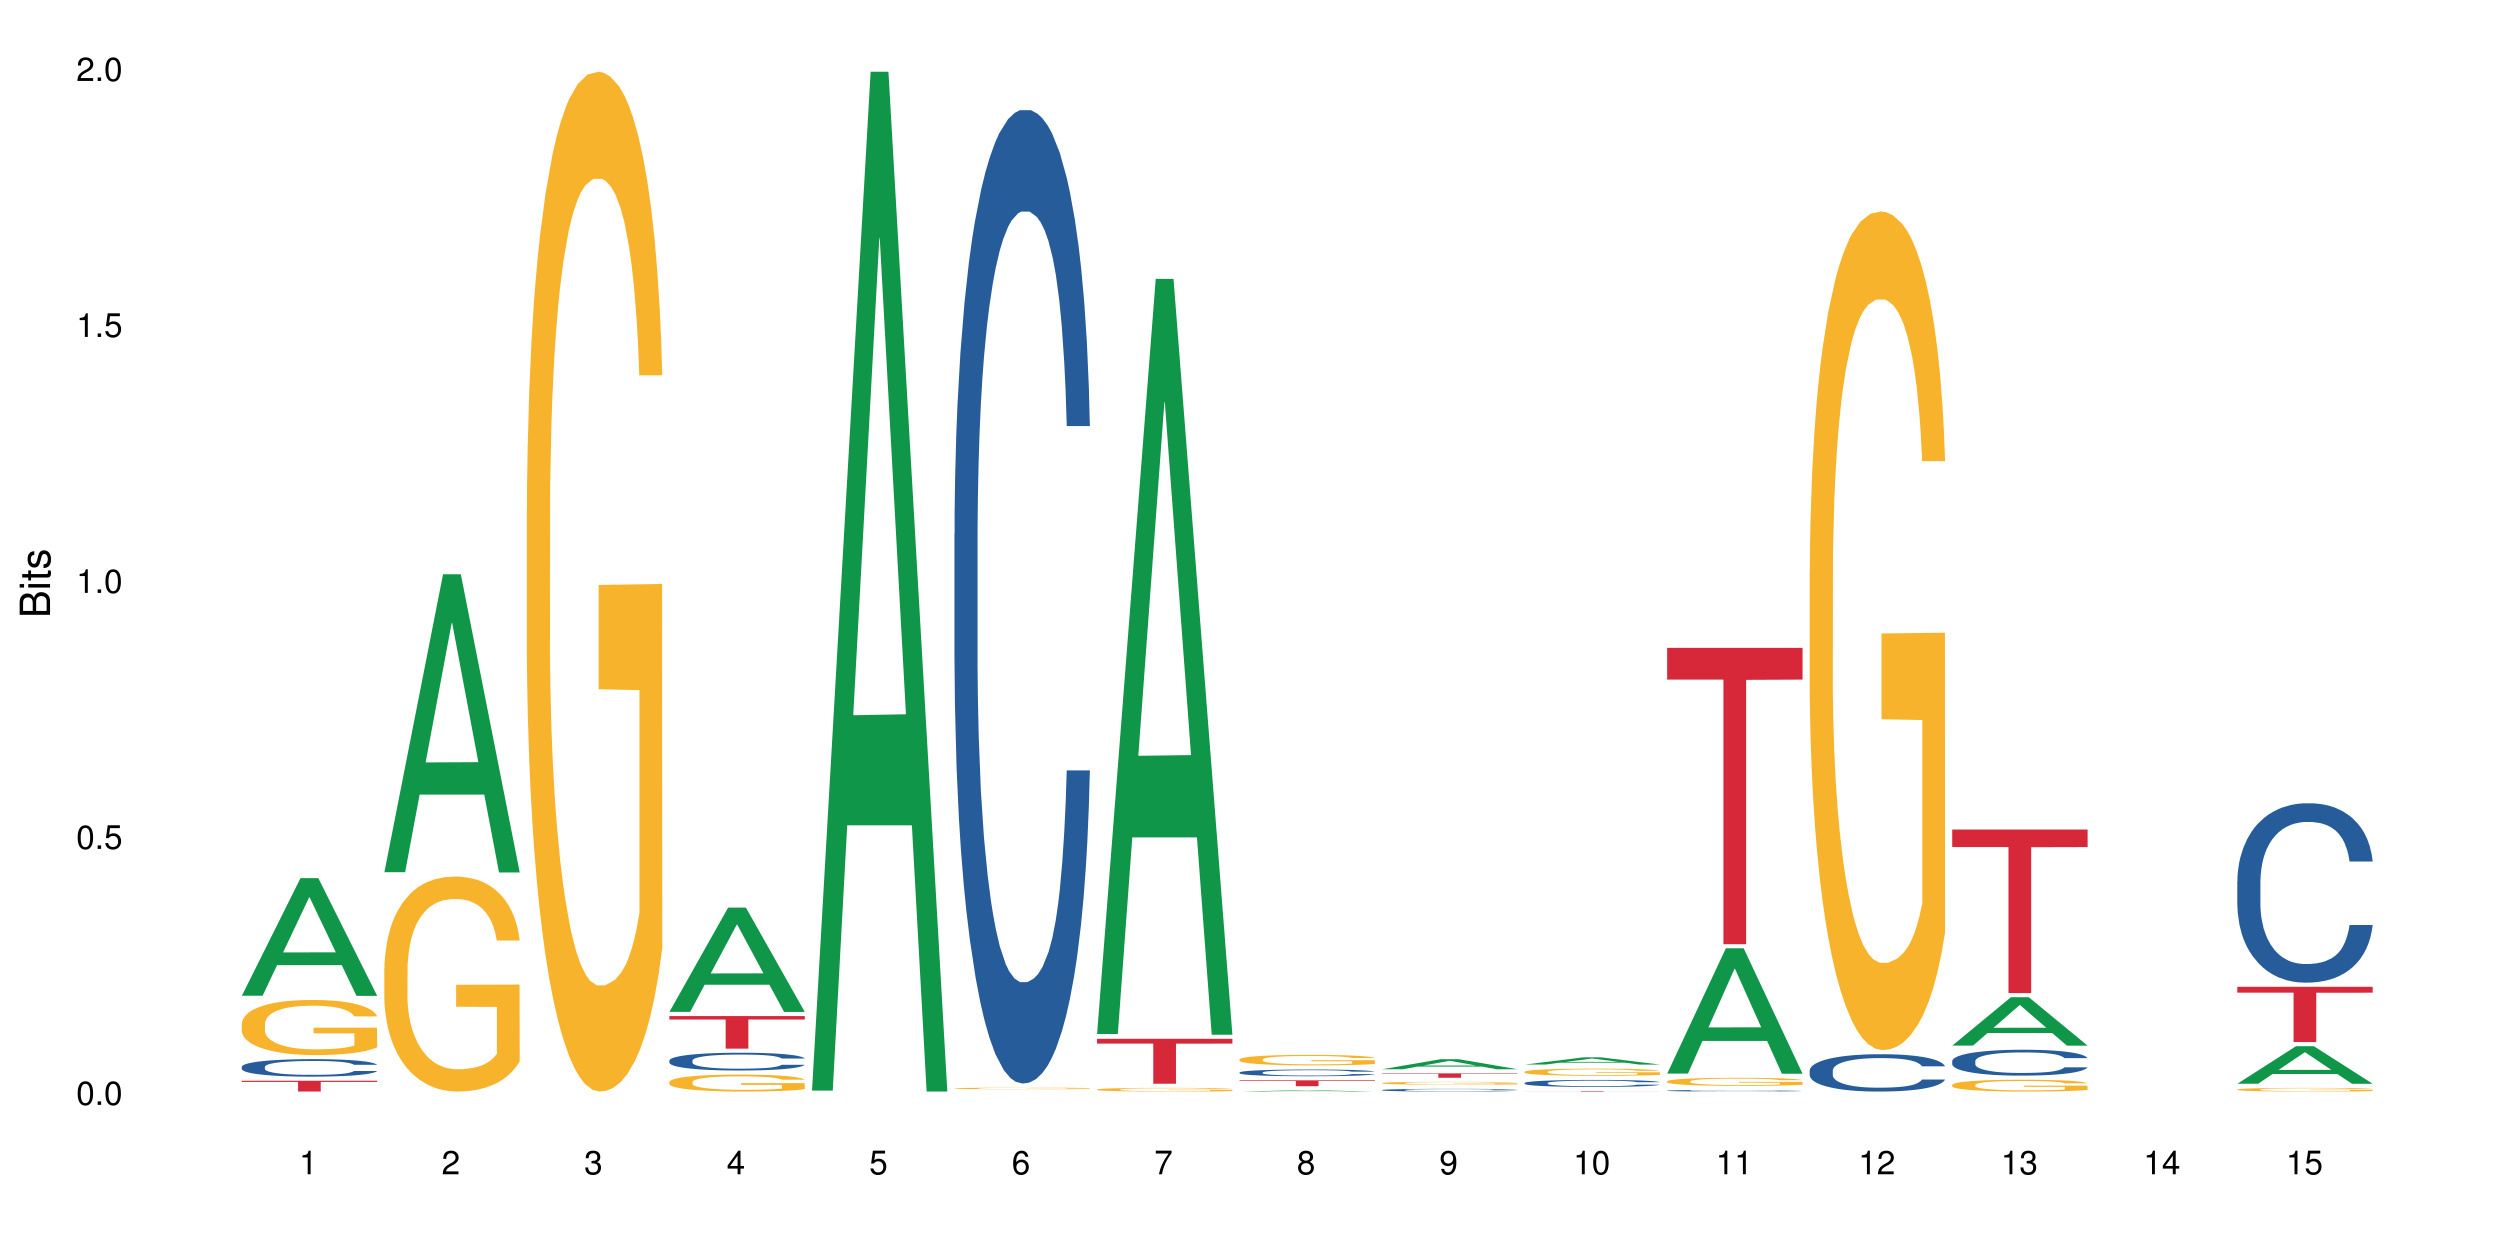 <?xml version="1.0" encoding="UTF-8"?>
<svg xmlns="http://www.w3.org/2000/svg" xmlns:xlink="http://www.w3.org/1999/xlink" width="720pt" height="360pt" viewBox="0 0 720 360" version="1.1">
<defs>
<g>
<symbol overflow="visible" id="glyph0-0">
<path style="stroke:none;" d=""/>
</symbol>
<symbol overflow="visible" id="glyph0-1">
<path style="stroke:none;" d="M 2.641 -6.797 C 2 -6.797 1.422 -6.531 1.078 -6.047 C 0.641 -5.453 0.406 -4.547 0.406 -3.297 C 0.406 -1 1.188 0.219 2.641 0.219 C 4.078 0.219 4.859 -1 4.859 -3.234 C 4.859 -4.562 4.656 -5.438 4.203 -6.047 C 3.844 -6.531 3.281 -6.797 2.641 -6.797 Z M 2.641 -6.047 C 3.547 -6.047 4 -5.125 4 -3.312 C 4 -1.375 3.562 -0.484 2.625 -0.484 C 1.734 -0.484 1.281 -1.422 1.281 -3.281 C 1.281 -5.141 1.734 -6.047 2.641 -6.047 Z M 2.641 -6.047 "/>
</symbol>
<symbol overflow="visible" id="glyph0-2">
<path style="stroke:none;" d="M 1.828 -1 L 0.828 -1 L 0.828 0 L 1.828 0 Z M 1.828 -1 "/>
</symbol>
<symbol overflow="visible" id="glyph0-3">
<path style="stroke:none;" d="M 4.562 -6.797 L 1.062 -6.797 L 0.547 -3.094 L 1.328 -3.094 C 1.719 -3.562 2.047 -3.734 2.578 -3.734 C 3.484 -3.734 4.062 -3.109 4.062 -2.094 C 4.062 -1.125 3.484 -0.531 2.578 -0.531 C 1.828 -0.531 1.375 -0.906 1.188 -1.672 L 0.328 -1.672 C 0.453 -1.109 0.547 -0.844 0.75 -0.594 C 1.125 -0.078 1.828 0.219 2.594 0.219 C 3.969 0.219 4.922 -0.781 4.922 -2.219 C 4.922 -3.562 4.031 -4.484 2.719 -4.484 C 2.25 -4.484 1.859 -4.359 1.469 -4.062 L 1.734 -5.969 L 4.562 -5.969 Z M 4.562 -6.797 "/>
</symbol>
<symbol overflow="visible" id="glyph0-4">
<path style="stroke:none;" d="M 2.484 -4.844 L 2.484 0 L 3.328 0 L 3.328 -6.797 L 2.766 -6.797 C 2.469 -5.75 2.281 -5.609 0.984 -5.453 L 0.984 -4.844 Z M 2.484 -4.844 "/>
</symbol>
<symbol overflow="visible" id="glyph0-5">
<path style="stroke:none;" d="M 4.859 -0.828 L 1.281 -0.828 C 1.359 -1.391 1.672 -1.75 2.5 -2.234 L 3.469 -2.75 C 4.406 -3.266 4.906 -3.969 4.906 -4.812 C 4.906 -5.375 4.672 -5.906 4.266 -6.266 C 3.859 -6.625 3.375 -6.797 2.719 -6.797 C 1.859 -6.797 1.219 -6.5 0.844 -5.922 C 0.609 -5.562 0.5 -5.125 0.484 -4.438 L 1.328 -4.438 C 1.359 -4.906 1.406 -5.188 1.531 -5.406 C 1.75 -5.812 2.188 -6.062 2.703 -6.062 C 3.469 -6.062 4.031 -5.516 4.031 -4.781 C 4.031 -4.25 3.719 -3.797 3.125 -3.438 L 2.234 -2.938 C 0.812 -2.141 0.406 -1.5 0.328 0 L 4.859 0 Z M 4.859 -0.828 "/>
</symbol>
<symbol overflow="visible" id="glyph0-6">
<path style="stroke:none;" d="M 2.125 -3.125 L 2.578 -3.125 C 3.516 -3.125 3.984 -2.703 3.984 -1.891 C 3.984 -1.031 3.469 -0.531 2.578 -0.531 C 1.656 -0.531 1.203 -0.984 1.156 -1.969 L 0.312 -1.969 C 0.344 -1.422 0.438 -1.078 0.609 -0.766 C 0.953 -0.109 1.625 0.219 2.547 0.219 C 3.953 0.219 4.859 -0.609 4.859 -1.906 C 4.859 -2.766 4.516 -3.25 3.703 -3.516 C 4.344 -3.766 4.656 -4.25 4.656 -4.938 C 4.656 -6.109 3.875 -6.797 2.578 -6.797 C 1.203 -6.797 0.484 -6.047 0.453 -4.609 L 1.297 -4.609 C 1.312 -5.016 1.344 -5.25 1.453 -5.453 C 1.641 -5.828 2.062 -6.062 2.594 -6.062 C 3.344 -6.062 3.797 -5.625 3.797 -4.906 C 3.797 -4.422 3.609 -4.141 3.25 -3.984 C 3.016 -3.891 2.719 -3.844 2.125 -3.844 Z M 2.125 -3.125 "/>
</symbol>
<symbol overflow="visible" id="glyph0-7">
<path style="stroke:none;" d="M 3.141 -1.625 L 3.141 0 L 3.984 0 L 3.984 -1.625 L 4.984 -1.625 L 4.984 -2.391 L 3.984 -2.391 L 3.984 -6.797 L 3.359 -6.797 L 0.266 -2.516 L 0.266 -1.625 Z M 3.141 -2.391 L 1 -2.391 L 3.141 -5.359 Z M 3.141 -2.391 "/>
</symbol>
<symbol overflow="visible" id="glyph0-8">
<path style="stroke:none;" d="M 4.781 -5.031 C 4.609 -6.141 3.891 -6.797 2.844 -6.797 C 2.094 -6.797 1.422 -6.438 1.031 -5.828 C 0.609 -5.172 0.406 -4.344 0.406 -3.094 C 0.406 -1.953 0.578 -1.234 0.984 -0.625 C 1.359 -0.078 1.953 0.219 2.703 0.219 C 3.984 0.219 4.922 -0.734 4.922 -2.078 C 4.922 -3.344 4.062 -4.234 2.844 -4.234 C 2.172 -4.234 1.641 -3.969 1.281 -3.469 C 1.281 -5.125 1.828 -6.047 2.797 -6.047 C 3.391 -6.047 3.797 -5.672 3.938 -5.031 Z M 2.734 -3.484 C 3.547 -3.484 4.062 -2.922 4.062 -2 C 4.062 -1.156 3.484 -0.531 2.703 -0.531 C 1.922 -0.531 1.328 -1.188 1.328 -2.047 C 1.328 -2.891 1.906 -3.484 2.734 -3.484 Z M 2.734 -3.484 "/>
</symbol>
<symbol overflow="visible" id="glyph0-9">
<path style="stroke:none;" d="M 4.984 -6.797 L 0.438 -6.797 L 0.438 -5.969 L 4.109 -5.969 C 2.5 -3.656 1.828 -2.234 1.328 0 L 2.219 0 C 2.594 -2.172 3.453 -4.047 4.984 -6.094 Z M 4.984 -6.797 "/>
</symbol>
<symbol overflow="visible" id="glyph0-10">
<path style="stroke:none;" d="M 3.75 -3.578 C 4.453 -4 4.688 -4.344 4.688 -4.984 C 4.688 -6.047 3.844 -6.797 2.641 -6.797 C 1.438 -6.797 0.594 -6.047 0.594 -4.984 C 0.594 -4.359 0.828 -4.016 1.516 -3.578 C 0.734 -3.203 0.359 -2.641 0.359 -1.891 C 0.359 -0.641 1.297 0.219 2.641 0.219 C 3.984 0.219 4.922 -0.641 4.922 -1.875 C 4.922 -2.641 4.531 -3.203 3.75 -3.578 Z M 2.641 -6.047 C 3.359 -6.047 3.812 -5.625 3.812 -4.969 C 3.812 -4.344 3.344 -3.922 2.641 -3.922 C 1.922 -3.922 1.453 -4.344 1.453 -4.984 C 1.453 -5.625 1.922 -6.047 2.641 -6.047 Z M 2.641 -3.203 C 3.484 -3.203 4.062 -2.672 4.062 -1.875 C 4.062 -1.062 3.484 -0.531 2.625 -0.531 C 1.797 -0.531 1.219 -1.078 1.219 -1.875 C 1.219 -2.672 1.797 -3.203 2.641 -3.203 Z M 2.641 -3.203 "/>
</symbol>
<symbol overflow="visible" id="glyph0-11">
<path style="stroke:none;" d="M 0.516 -1.547 C 0.672 -0.438 1.406 0.219 2.438 0.219 C 3.188 0.219 3.859 -0.141 4.266 -0.75 C 4.688 -1.406 4.891 -2.25 4.891 -3.484 C 4.891 -4.625 4.703 -5.359 4.312 -5.953 C 3.938 -6.5 3.344 -6.797 2.594 -6.797 C 1.297 -6.797 0.359 -5.844 0.359 -4.516 C 0.359 -3.25 1.234 -2.344 2.453 -2.344 C 3.094 -2.344 3.562 -2.578 4.016 -3.109 C 4 -1.453 3.469 -0.531 2.5 -0.531 C 1.906 -0.531 1.484 -0.906 1.359 -1.547 Z M 2.578 -6.062 C 3.375 -6.062 3.969 -5.406 3.969 -4.531 C 3.969 -3.688 3.375 -3.094 2.547 -3.094 C 1.734 -3.094 1.234 -3.672 1.234 -4.578 C 1.234 -5.438 1.797 -6.062 2.578 -6.062 Z M 2.578 -6.062 "/>
</symbol>
<symbol overflow="visible" id="glyph1-0">
<path style="stroke:none;" d=""/>
</symbol>
<symbol overflow="visible" id="glyph1-1">
<path style="stroke:none;" d="M 0 -0.953 L 0 -4.891 C 0 -5.719 -0.234 -6.344 -0.734 -6.797 C -1.188 -7.234 -1.812 -7.469 -2.5 -7.469 C -3.547 -7.469 -4.188 -7 -4.625 -5.875 C -4.984 -6.672 -5.641 -7.094 -6.531 -7.094 C -7.156 -7.094 -7.734 -6.859 -8.141 -6.391 C -8.562 -5.938 -8.75 -5.344 -8.75 -4.5 L -8.75 -0.953 Z M -4.984 -2.062 L -7.766 -2.062 L -7.766 -4.219 C -7.766 -4.844 -7.688 -5.203 -7.453 -5.5 C -7.219 -5.812 -6.859 -5.969 -6.375 -5.969 C -5.906 -5.969 -5.531 -5.812 -5.297 -5.5 C -5.062 -5.203 -4.984 -4.844 -4.984 -4.219 Z M -0.984 -2.062 L -4 -2.062 L -4 -4.781 C -4 -5.328 -3.859 -5.688 -3.578 -5.953 C -3.297 -6.219 -2.922 -6.359 -2.484 -6.359 C -2.062 -6.359 -1.688 -6.219 -1.406 -5.953 C -1.109 -5.688 -0.984 -5.328 -0.984 -4.781 Z M -0.984 -2.062 "/>
</symbol>
<symbol overflow="visible" id="glyph1-2">
<path style="stroke:none;" d="M -6.281 -1.797 L -6.281 -0.797 L 0 -0.797 L 0 -1.797 Z M -8.75 -1.797 L -8.75 -0.797 L -7.484 -0.797 L -7.484 -1.797 Z M -8.75 -1.797 "/>
</symbol>
<symbol overflow="visible" id="glyph1-3">
<path style="stroke:none;" d="M -6.281 -3.047 L -6.281 -2.016 L -8.016 -2.016 L -8.016 -1.016 L -6.281 -1.016 L -6.281 -0.172 L -5.469 -0.172 L -5.469 -1.016 L -0.719 -1.016 C -0.078 -1.016 0.281 -1.453 0.281 -2.234 C 0.281 -2.469 0.25 -2.719 0.188 -3.047 L -0.641 -3.047 C -0.609 -2.922 -0.594 -2.766 -0.594 -2.562 C -0.594 -2.141 -0.719 -2.016 -1.156 -2.016 L -5.469 -2.016 L -5.469 -3.047 Z M -6.281 -3.047 "/>
</symbol>
<symbol overflow="visible" id="glyph1-4">
<path style="stroke:none;" d="M -4.531 -5.25 C -5.766 -5.25 -6.469 -4.422 -6.469 -2.969 C -6.469 -1.516 -5.719 -0.562 -4.547 -0.562 C -3.562 -0.562 -3.094 -1.062 -2.734 -2.562 L -2.516 -3.484 C -2.344 -4.188 -2.094 -4.469 -1.625 -4.469 C -1.047 -4.469 -0.641 -3.875 -0.641 -3 C -0.641 -2.453 -0.797 -2 -1.062 -1.75 C -1.25 -1.594 -1.422 -1.531 -1.875 -1.469 L -1.875 -0.406 C -0.422 -0.453 0.281 -1.266 0.281 -2.922 C 0.281 -4.5 -0.5 -5.516 -1.719 -5.516 C -2.656 -5.516 -3.172 -4.984 -3.469 -3.734 L -3.703 -2.766 C -3.891 -1.953 -4.156 -1.609 -4.594 -1.609 C -5.172 -1.609 -5.547 -2.125 -5.547 -2.938 C -5.547 -3.75 -5.203 -4.172 -4.531 -4.203 Z M -4.531 -5.25 "/>
</symbol>
</g>
</defs>
<g id="surface75654">
<rect x="0" y="0" width="720" height="360" style="fill:rgb(100%,100%,100%);fill-opacity:1;stroke:none;"/>
<path style=" stroke:none;fill-rule:nonzero;fill:rgb(6.275%,58.824%,28.235%);fill-opacity:1;" d="M 69.629 286.781 L 69.672 286.75 L 86.547 252.895 L 91.672 252.895 L 108.629 286.812 L 102.668 286.812 L 98.418 277.957 L 79.797 277.957 L 75.629 286.781 L 69.629 286.781 L 81.586 274.297 L 96.711 274.266 L 89.172 258.438 L 89.086 258.406 L 89.004 258.5 L 81.547 274.266 L 81.586 274.297 Z M 69.629 286.781 "/>
<path style=" stroke:none;fill-rule:nonzero;fill:rgb(14.51%,36.078%,60%);fill-opacity:1;" d="M 69.629 307.23 L 69.676 307.227 L 69.676 307.117 L 69.82 306.941 L 70.152 306.719 L 70.484 306.566 L 71.34 306.297 L 72.531 306.035 L 73.766 305.832 L 74.672 305.711 L 75.48 305.617 L 77.332 305.449 L 78.523 305.359 L 79.809 305.281 L 81.375 305.203 L 82.52 305.16 L 85.086 305.086 L 86.988 305.051 L 88.461 305.039 L 91.648 305.039 L 93.551 305.059 L 94.93 305.082 L 96.453 305.117 L 97.738 305.16 L 99.973 305.262 L 101.969 305.391 L 102.871 305.461 L 104.301 305.605 L 105.395 305.742 L 106.156 305.863 L 107.012 306.035 L 107.77 306.242 L 108.344 306.477 L 108.629 306.672 L 101.969 306.672 L 101.637 306.488 L 101.258 306.348 L 100.543 306.156 L 99.828 306.023 L 98.832 305.891 L 97.926 305.805 L 96.691 305.715 L 95.598 305.66 L 94.453 305.617 L 93.359 305.59 L 91.27 305.562 L 88.844 305.562 L 87.938 305.574 L 86.086 305.609 L 85.086 305.641 L 83.66 305.707 L 82.66 305.766 L 81.473 305.859 L 80.664 305.938 L 79.664 306.055 L 78.949 306.164 L 78.141 306.316 L 77.668 306.43 L 77.238 306.559 L 76.859 306.711 L 76.574 306.871 L 76.383 307.043 L 76.289 307.207 L 76.289 307.922 L 76.383 308.086 L 76.621 308.281 L 77.238 308.562 L 78.141 308.805 L 79.188 309 L 80.188 309.137 L 80.758 309.203 L 81.52 309.277 L 82.707 309.367 L 84.422 309.461 L 85.418 309.496 L 86.941 309.535 L 88.512 309.551 L 90.602 309.551 L 92.457 309.535 L 93.695 309.512 L 94.977 309.473 L 96.738 309.395 L 97.832 309.32 L 98.781 309.234 L 99.496 309.148 L 99.973 309.074 L 100.684 308.93 L 101.258 308.773 L 101.684 308.613 L 101.969 308.457 L 108.629 308.457 L 108.344 308.641 L 107.914 308.82 L 107.484 308.953 L 106.82 309.113 L 106.059 309.258 L 104.965 309.418 L 104.062 309.523 L 102.871 309.641 L 101.777 309.727 L 100.59 309.805 L 98.832 309.898 L 97.688 309.941 L 96.453 309.984 L 94.977 310.02 L 93.125 310.055 L 91.125 310.07 L 89.27 310.078 L 87.273 310.066 L 85.801 310.051 L 83.848 310.008 L 81.426 309.926 L 79.664 309.836 L 78.285 309.75 L 77.098 309.656 L 75.766 309.535 L 74.051 309.332 L 73.008 309.176 L 72.293 309.047 L 71.484 308.867 L 70.914 308.703 L 70.246 308.445 L 69.773 308.121 L 69.629 307.867 Z M 69.629 307.23 "/>
<path style=" stroke:none;fill-rule:nonzero;fill:rgb(96.863%,70.196%,16.863%);fill-opacity:1;" d="M 69.629 294.789 L 69.676 294.773 L 69.676 294.484 L 69.867 293.832 L 70.344 292.934 L 70.961 292.195 L 71.625 291.613 L 72.055 291.309 L 72.77 290.875 L 73.387 290.555 L 74.957 289.906 L 76.953 289.297 L 78.047 289.035 L 79.285 288.789 L 81.043 288.512 L 81.852 288.41 L 84.324 288.18 L 87.133 288.035 L 90.223 287.992 L 91.648 288.008 L 93.598 288.062 L 96.262 288.223 L 97.785 288.367 L 98.973 288.512 L 100.211 288.703 L 101.73 288.992 L 103.16 289.34 L 104.301 289.688 L 105.441 290.121 L 106.391 290.586 L 107.199 291.094 L 107.914 291.703 L 108.344 292.207 L 108.629 292.715 L 102.016 292.715 L 101.637 292.207 L 101.207 291.816 L 100.496 291.34 L 99.781 290.992 L 99.066 290.715 L 97.738 290.34 L 96.594 290.105 L 95.168 289.906 L 93.789 289.773 L 92.219 289.688 L 91.27 289.656 L 88.746 289.656 L 86.465 289.758 L 85.133 289.875 L 84.184 289.992 L 82.852 290.207 L 82.043 290.383 L 81.566 290.5 L 80.141 290.949 L 79.188 291.355 L 78.664 291.629 L 78 292.062 L 77.523 292.453 L 77 293.035 L 76.715 293.469 L 76.336 294.453 L 76.289 297.062 L 76.43 297.613 L 76.715 298.207 L 77.098 298.73 L 77.668 299.281 L 78.238 299.699 L 79.234 300.266 L 80.094 300.641 L 80.758 300.891 L 82.043 301.281 L 82.566 301.41 L 83.801 301.672 L 85.086 301.875 L 86.656 302.047 L 87.844 302.137 L 89.746 302.207 L 92.172 302.207 L 95.027 302.121 L 96.832 302.004 L 98.07 301.887 L 98.879 301.789 L 99.875 301.629 L 100.59 301.484 L 101.258 301.324 L 102.062 301.078 L 102.062 297.613 L 90.316 297.598 L 90.316 295.977 L 108.578 295.961 L 108.629 301.629 L 107.629 302.02 L 106.391 302.395 L 105.203 302.688 L 103.965 302.934 L 102.207 303.207 L 100.781 303.383 L 98.594 303.586 L 96.594 303.715 L 94.504 303.801 L 92.648 303.844 L 90.461 303.859 L 88.512 303.832 L 86.418 303.742 L 84.754 303.629 L 83.23 303.484 L 81.711 303.293 L 79.809 302.988 L 78.57 302.742 L 77.285 302.438 L 76.004 302.078 L 74.859 301.688 L 74.102 301.383 L 73.34 301.035 L 72.531 300.598 L 71.77 300.105 L 71.199 299.656 L 70.676 299.148 L 70.297 298.672 L 69.914 298.02 L 69.723 297.496 L 69.629 297.047 Z M 69.629 294.789 "/>
<path style=" stroke:none;fill-rule:nonzero;fill:rgb(83.922%,15.686%,22.353%);fill-opacity:1;" d="M 69.629 311.258 L 108.629 311.258 L 108.629 311.59 L 92.375 311.594 L 92.375 314.371 L 85.836 314.371 L 85.836 311.594 L 85.742 311.59 L 69.629 311.59 Z M 69.629 311.258 "/>
<path style=" stroke:none;fill-rule:nonzero;fill:rgb(6.275%,58.824%,28.235%);fill-opacity:1;" d="M 110.68 251.188 L 110.723 251.109 L 127.598 165.387 L 132.719 165.387 L 149.68 251.27 L 143.719 251.27 L 139.469 228.852 L 120.848 228.852 L 116.68 251.188 L 110.68 251.188 L 122.637 219.578 L 137.762 219.496 L 130.223 179.418 L 130.137 179.34 L 130.055 179.578 L 122.598 219.496 L 122.637 219.578 Z M 110.68 251.188 "/>
<path style=" stroke:none;fill-rule:nonzero;fill:rgb(96.863%,70.196%,16.863%);fill-opacity:1;" d="M 110.68 278.969 L 110.727 278.914 L 110.727 277.781 L 110.918 275.238 L 111.395 271.73 L 112.012 268.848 L 112.676 266.586 L 113.105 265.398 L 113.82 263.703 L 114.438 262.457 L 116.008 259.914 L 118.004 257.539 L 119.098 256.52 L 120.336 255.559 L 122.094 254.484 L 122.902 254.09 L 125.375 253.184 L 128.18 252.617 L 131.273 252.449 L 132.699 252.504 L 134.648 252.73 L 137.312 253.352 L 138.836 253.918 L 140.023 254.484 L 141.262 255.219 L 142.781 256.352 L 144.207 257.707 L 145.352 259.066 L 146.492 260.762 L 147.441 262.57 L 148.25 264.551 L 148.965 266.926 L 149.395 268.906 L 149.68 270.883 L 143.066 270.883 L 142.688 268.906 L 142.258 267.379 L 141.547 265.512 L 140.832 264.156 L 140.117 263.078 L 138.789 261.609 L 137.645 260.703 L 136.219 259.914 L 134.84 259.402 L 133.27 259.066 L 132.32 258.953 L 129.797 258.953 L 127.516 259.348 L 126.184 259.801 L 125.234 260.254 L 123.902 261.102 L 123.094 261.777 L 122.617 262.23 L 121.191 263.984 L 120.238 265.566 L 119.715 266.641 L 119.051 268.34 L 118.574 269.867 L 118.051 272.129 L 117.766 273.824 L 117.387 277.668 L 117.34 287.848 L 117.48 289.996 L 117.766 292.316 L 118.148 294.352 L 118.719 296.5 L 119.289 298.141 L 120.285 300.348 L 121.145 301.816 L 121.809 302.777 L 123.094 304.305 L 123.617 304.812 L 124.852 305.832 L 126.137 306.625 L 127.707 307.301 L 128.895 307.641 L 130.797 307.926 L 133.223 307.926 L 136.078 307.586 L 137.883 307.133 L 139.121 306.68 L 139.93 306.285 L 140.926 305.66 L 141.641 305.098 L 142.305 304.473 L 143.113 303.512 L 143.113 289.996 L 131.367 289.941 L 131.367 283.609 L 149.629 283.551 L 149.68 305.66 L 148.68 307.188 L 147.441 308.66 L 146.254 309.789 L 145.016 310.75 L 143.258 311.824 L 141.832 312.504 L 139.645 313.297 L 137.645 313.805 L 135.555 314.145 L 133.699 314.312 L 131.512 314.371 L 129.562 314.258 L 127.469 313.918 L 125.805 313.465 L 124.281 312.898 L 122.762 312.164 L 120.859 310.977 L 119.621 310.016 L 118.336 308.828 L 117.055 307.414 L 115.91 305.887 L 115.152 304.699 L 114.391 303.344 L 113.582 301.648 L 112.82 299.723 L 112.25 297.973 L 111.727 295.992 L 111.348 294.125 L 110.965 291.582 L 110.773 289.547 L 110.68 287.793 Z M 110.68 278.969 "/>
<path style=" stroke:none;fill-rule:nonzero;fill:rgb(96.863%,70.196%,16.863%);fill-opacity:1;" d="M 151.73 146.461 L 151.777 146.191 L 151.777 140.828 L 151.969 128.758 L 152.445 112.129 L 153.062 98.449 L 153.727 87.719 L 154.156 82.086 L 154.871 74.039 L 155.488 68.141 L 157.059 56.07 L 159.055 44.805 L 160.148 39.977 L 161.387 35.414 L 163.145 30.32 L 163.953 28.441 L 166.426 24.148 L 169.23 21.469 L 172.324 20.664 L 173.75 20.93 L 175.699 22.004 L 178.363 24.953 L 179.887 27.637 L 181.074 30.32 L 182.312 33.805 L 183.832 39.172 L 185.258 45.609 L 186.402 52.047 L 187.543 60.094 L 188.492 68.676 L 189.301 78.062 L 190.016 89.328 L 190.445 98.715 L 190.73 108.105 L 184.117 108.105 L 183.738 98.715 L 183.309 91.477 L 182.598 82.625 L 181.883 76.188 L 181.168 71.09 L 179.84 64.117 L 178.695 59.824 L 177.27 56.07 L 175.891 53.656 L 174.32 52.047 L 173.371 51.508 L 170.848 51.508 L 168.566 53.387 L 167.234 55.531 L 166.285 57.68 L 164.953 61.703 L 164.145 64.922 L 163.668 67.066 L 162.242 75.383 L 161.289 82.891 L 160.766 87.988 L 160.102 96.035 L 159.625 103.277 L 159.102 114.004 L 158.816 122.051 L 158.438 140.293 L 158.391 188.574 L 158.531 198.766 L 158.816 209.762 L 159.199 219.418 L 159.77 229.609 L 160.34 237.391 L 161.336 247.852 L 162.195 254.824 L 162.859 259.383 L 164.145 266.625 L 164.668 269.039 L 165.902 273.867 L 167.188 277.625 L 168.758 280.844 L 169.945 282.453 L 171.848 283.793 L 174.273 283.793 L 177.129 282.184 L 178.934 280.039 L 180.172 277.891 L 180.98 276.016 L 181.977 273.062 L 182.691 270.383 L 183.355 267.43 L 184.164 262.871 L 184.164 198.766 L 172.418 198.496 L 172.418 168.457 L 190.68 168.188 L 190.73 273.062 L 189.73 280.305 L 188.492 287.281 L 187.305 292.645 L 186.066 297.203 L 184.309 302.301 L 182.883 305.52 L 180.695 309.273 L 178.695 311.688 L 176.605 313.297 L 174.75 314.102 L 172.562 314.371 L 170.613 313.836 L 168.52 312.227 L 166.855 310.078 L 165.332 307.398 L 163.812 303.91 L 161.91 298.277 L 160.672 293.719 L 159.387 288.086 L 158.105 281.379 L 156.961 274.137 L 156.203 268.504 L 155.441 262.066 L 154.633 254.02 L 153.871 244.898 L 153.301 236.586 L 152.777 227.195 L 152.398 218.344 L 152.016 206.277 L 151.824 196.621 L 151.73 188.305 Z M 151.73 146.461 "/>
<path style=" stroke:none;fill-rule:nonzero;fill:rgb(6.275%,58.824%,28.235%);fill-opacity:1;" d="M 192.781 291.414 L 192.824 291.383 L 209.695 261.387 L 214.82 261.387 L 231.781 291.441 L 225.82 291.441 L 221.57 283.598 L 202.949 283.598 L 198.781 291.414 L 192.781 291.414 L 204.738 280.352 L 219.863 280.324 L 212.32 266.297 L 212.238 266.27 L 212.156 266.355 L 204.699 280.324 L 204.738 280.352 Z M 192.781 291.414 "/>
<path style=" stroke:none;fill-rule:nonzero;fill:rgb(14.51%,36.078%,60%);fill-opacity:1;" d="M 192.781 305.414 L 192.828 305.41 L 192.828 305.297 L 192.973 305.121 L 193.305 304.895 L 193.637 304.742 L 194.492 304.465 L 195.684 304.199 L 196.918 303.992 L 197.824 303.871 L 198.633 303.777 L 200.484 303.602 L 201.676 303.516 L 202.957 303.434 L 204.527 303.355 L 205.668 303.309 L 208.238 303.234 L 210.141 303.199 L 211.613 303.188 L 214.801 303.188 L 216.703 303.203 L 218.082 303.227 L 219.605 303.266 L 220.887 303.309 L 223.125 303.41 L 225.121 303.543 L 226.023 303.617 L 227.453 303.762 L 228.547 303.902 L 229.305 304.023 L 230.164 304.199 L 230.922 304.41 L 231.496 304.648 L 231.781 304.848 L 225.121 304.848 L 224.789 304.66 L 224.406 304.516 L 223.695 304.324 L 222.98 304.188 L 221.984 304.051 L 221.078 303.965 L 219.844 303.875 L 218.75 303.82 L 217.605 303.777 L 216.512 303.75 L 214.422 303.719 L 211.996 303.719 L 211.09 303.73 L 209.238 303.766 L 208.238 303.801 L 206.812 303.867 L 205.812 303.926 L 204.625 304.02 L 203.816 304.098 L 202.816 304.223 L 202.102 304.328 L 201.293 304.484 L 200.82 304.602 L 200.391 304.73 L 200.012 304.887 L 199.727 305.051 L 199.535 305.223 L 199.441 305.391 L 199.441 306.117 L 199.535 306.285 L 199.773 306.484 L 200.391 306.77 L 201.293 307.016 L 202.34 307.215 L 203.34 307.355 L 203.91 307.418 L 204.672 307.496 L 205.859 307.59 L 207.57 307.684 L 208.57 307.719 L 210.094 307.758 L 211.664 307.777 L 213.754 307.777 L 215.609 307.758 L 216.848 307.734 L 218.129 307.695 L 219.891 307.617 L 220.984 307.543 L 221.934 307.453 L 222.648 307.363 L 223.125 307.289 L 223.836 307.145 L 224.406 306.984 L 224.836 306.82 L 225.121 306.66 L 231.781 306.66 L 231.496 306.848 L 231.066 307.031 L 230.637 307.168 L 229.973 307.332 L 229.211 307.477 L 228.117 307.641 L 227.215 307.746 L 226.023 307.863 L 224.93 307.953 L 223.742 308.035 L 221.984 308.125 L 220.84 308.172 L 219.605 308.215 L 218.129 308.254 L 216.277 308.285 L 214.277 308.305 L 212.422 308.309 L 210.426 308.301 L 208.953 308.281 L 207 308.238 L 204.574 308.156 L 202.816 308.066 L 201.438 307.977 L 200.25 307.883 L 198.918 307.758 L 197.203 307.551 L 196.156 307.391 L 195.445 307.262 L 194.637 307.078 L 194.066 306.914 L 193.398 306.652 L 192.926 306.32 L 192.781 306.062 Z M 192.781 305.414 "/>
<path style=" stroke:none;fill-rule:nonzero;fill:rgb(96.863%,70.196%,16.863%);fill-opacity:1;" d="M 192.781 311.578 L 192.828 311.574 L 192.828 311.484 L 193.02 311.285 L 193.496 311.008 L 194.113 310.781 L 194.777 310.605 L 195.207 310.512 L 195.922 310.375 L 196.539 310.277 L 198.109 310.078 L 200.105 309.891 L 201.199 309.809 L 202.438 309.734 L 204.195 309.648 L 205.004 309.617 L 207.477 309.547 L 210.281 309.504 L 213.375 309.488 L 214.801 309.492 L 216.75 309.512 L 219.414 309.559 L 220.938 309.605 L 222.125 309.648 L 223.363 309.707 L 224.883 309.797 L 226.309 309.902 L 227.453 310.012 L 228.594 310.145 L 229.543 310.285 L 230.352 310.441 L 231.066 310.629 L 231.496 310.785 L 231.781 310.941 L 225.168 310.941 L 224.789 310.785 L 224.359 310.668 L 223.648 310.52 L 222.934 310.41 L 222.219 310.328 L 220.887 310.211 L 219.746 310.141 L 218.32 310.078 L 216.941 310.039 L 215.371 310.012 L 214.422 310 L 211.898 310 L 209.617 310.031 L 208.285 310.07 L 207.336 310.105 L 206.004 310.172 L 205.195 310.227 L 204.719 310.262 L 203.293 310.398 L 202.34 310.523 L 201.816 310.609 L 201.152 310.742 L 200.676 310.863 L 200.152 311.039 L 199.867 311.176 L 199.488 311.477 L 199.441 312.281 L 199.582 312.449 L 199.867 312.633 L 200.25 312.793 L 200.82 312.961 L 201.391 313.09 L 202.387 313.266 L 203.246 313.383 L 203.91 313.457 L 205.195 313.578 L 205.719 313.617 L 206.953 313.699 L 208.238 313.762 L 209.809 313.812 L 210.996 313.84 L 212.898 313.863 L 215.324 313.863 L 218.18 313.836 L 219.984 313.801 L 221.223 313.766 L 222.031 313.734 L 223.027 313.684 L 223.742 313.641 L 224.406 313.59 L 225.215 313.516 L 225.215 312.449 L 213.469 312.445 L 213.469 311.945 L 231.73 311.941 L 231.781 313.684 L 230.781 313.805 L 229.543 313.922 L 228.355 314.008 L 227.117 314.086 L 225.359 314.172 L 223.934 314.223 L 221.746 314.285 L 219.746 314.324 L 217.656 314.352 L 215.801 314.367 L 213.613 314.371 L 211.664 314.363 L 209.57 314.336 L 207.906 314.301 L 206.383 314.254 L 204.859 314.195 L 202.957 314.102 L 201.723 314.027 L 200.438 313.934 L 199.152 313.824 L 198.012 313.703 L 197.25 313.609 L 196.492 313.5 L 195.684 313.367 L 194.922 313.215 L 194.352 313.078 L 193.828 312.922 L 193.445 312.773 L 193.066 312.574 L 192.875 312.414 L 192.781 312.273 Z M 192.781 311.578 "/>
<path style=" stroke:none;fill-rule:nonzero;fill:rgb(83.922%,15.686%,22.353%);fill-opacity:1;" d="M 192.781 292.621 L 231.781 292.621 L 231.781 293.625 L 215.527 293.633 L 215.527 302.008 L 208.988 302.008 L 208.988 293.645 L 208.891 293.625 L 192.781 293.625 Z M 192.781 292.621 "/>
<path style=" stroke:none;fill-rule:nonzero;fill:rgb(6.275%,58.824%,28.235%);fill-opacity:1;" d="M 233.832 314.094 L 233.875 313.82 L 250.746 20.664 L 255.871 20.664 L 272.832 314.371 L 266.871 314.371 L 262.621 237.703 L 244 237.703 L 239.832 314.094 L 233.832 314.094 L 245.789 205.988 L 260.914 205.711 L 253.371 68.648 L 253.289 68.375 L 253.207 69.199 L 245.75 205.711 L 245.789 205.988 Z M 233.832 314.094 "/>
<path style=" stroke:none;fill-rule:nonzero;fill:rgb(14.51%,36.078%,60%);fill-opacity:1;" d="M 274.883 153.703 L 274.93 153.449 L 274.93 147.301 L 275.074 137.562 L 275.406 125.262 L 275.738 116.805 L 276.594 101.688 L 277.785 87.082 L 279.02 75.805 L 279.926 69.145 L 280.734 64.02 L 282.586 54.539 L 283.777 49.668 L 285.059 45.312 L 286.629 40.957 L 287.77 38.395 L 290.34 34.293 L 292.242 32.5 L 293.715 31.73 L 296.902 31.73 L 298.805 32.758 L 300.184 34.039 L 301.707 36.086 L 302.988 38.395 L 305.227 44.031 L 307.223 51.207 L 308.125 55.305 L 309.555 63.25 L 310.648 70.938 L 311.406 77.598 L 312.266 87.082 L 313.023 98.613 L 313.594 111.68 L 313.883 122.699 L 307.223 122.699 L 306.891 112.449 L 306.508 104.504 L 305.797 94 L 305.082 86.566 L 304.082 79.137 L 303.18 74.27 L 301.945 69.398 L 300.852 66.324 L 299.707 64.02 L 298.613 62.48 L 296.523 60.945 L 294.098 60.945 L 293.191 61.457 L 291.34 63.508 L 290.34 65.301 L 288.914 68.887 L 287.914 72.219 L 286.727 77.344 L 285.918 81.699 L 284.918 88.363 L 284.203 94.254 L 283.395 102.711 L 282.922 109.117 L 282.492 116.293 L 282.113 124.75 L 281.828 133.719 L 281.637 143.199 L 281.539 152.422 L 281.539 192.141 L 281.637 201.367 L 281.875 212.129 L 282.492 227.762 L 283.395 241.34 L 284.441 252.105 L 285.441 259.793 L 286.012 263.379 L 286.773 267.48 L 287.961 272.605 L 289.672 277.73 L 290.672 279.777 L 292.195 281.828 L 293.762 282.855 L 295.855 282.855 L 297.711 281.828 L 298.949 280.547 L 300.23 278.496 L 301.992 274.141 L 303.086 270.043 L 304.035 265.172 L 304.75 260.305 L 305.227 256.203 L 305.938 248.262 L 306.508 239.547 L 306.938 230.578 L 307.223 221.867 L 313.883 221.867 L 313.594 232.117 L 313.168 242.109 L 312.738 249.543 L 312.074 258.512 L 311.312 266.453 L 310.219 275.422 L 309.316 281.316 L 308.125 287.723 L 307.031 292.59 L 305.844 296.949 L 304.082 302.07 L 302.941 304.633 L 301.707 306.941 L 300.23 308.992 L 298.375 310.785 L 296.379 311.809 L 294.523 312.066 L 292.527 311.555 L 291.051 310.527 L 289.102 308.223 L 286.676 303.609 L 284.918 298.742 L 283.539 293.871 L 282.348 288.746 L 281.02 281.828 L 279.305 270.555 L 278.258 261.84 L 277.547 254.668 L 276.738 244.672 L 276.168 235.703 L 275.5 221.355 L 275.027 203.16 L 274.883 189.066 Z M 274.883 153.703 "/>
<path style=" stroke:none;fill-rule:nonzero;fill:rgb(96.863%,70.196%,16.863%);fill-opacity:1;" d="M 274.883 313.445 L 274.93 313.445 L 274.93 313.438 L 275.121 313.418 L 275.598 313.391 L 276.215 313.367 L 276.879 313.352 L 277.309 313.344 L 278.023 313.332 L 278.641 313.32 L 280.211 313.301 L 282.207 313.285 L 283.301 313.277 L 284.539 313.27 L 286.297 313.262 L 287.105 313.258 L 289.578 313.25 L 292.383 313.246 L 298.852 313.246 L 301.516 313.254 L 303.039 313.258 L 304.227 313.262 L 305.465 313.266 L 306.984 313.273 L 308.41 313.285 L 309.555 313.297 L 310.695 313.309 L 311.645 313.32 L 312.453 313.336 L 313.168 313.355 L 313.594 313.371 L 313.883 313.383 L 307.27 313.383 L 306.891 313.371 L 306.461 313.359 L 305.75 313.344 L 305.035 313.332 L 304.32 313.324 L 302.988 313.316 L 301.848 313.309 L 300.422 313.301 L 299.043 313.297 L 297.473 313.297 L 296.523 313.293 L 294 313.293 L 291.719 313.297 L 290.387 313.301 L 289.438 313.305 L 288.105 313.312 L 287.297 313.316 L 286.82 313.32 L 285.395 313.332 L 284.441 313.344 L 283.918 313.352 L 283.254 313.363 L 282.777 313.375 L 282.254 313.395 L 281.969 313.406 L 281.59 313.434 L 281.539 313.512 L 281.684 313.527 L 281.969 313.547 L 282.348 313.562 L 282.922 313.578 L 283.492 313.59 L 284.488 313.605 L 285.344 313.617 L 286.012 313.625 L 287.297 313.637 L 287.82 313.641 L 289.055 313.648 L 290.34 313.652 L 291.91 313.66 L 293.098 313.66 L 295 313.664 L 297.426 313.664 L 300.277 313.66 L 302.086 313.656 L 303.324 313.652 L 304.133 313.652 L 305.129 313.648 L 305.844 313.641 L 306.508 313.637 L 307.316 313.629 L 307.316 313.527 L 295.57 313.527 L 295.57 313.48 L 313.832 313.48 L 313.883 313.648 L 312.883 313.656 L 311.645 313.668 L 310.457 313.676 L 309.219 313.684 L 307.461 313.691 L 306.035 313.699 L 303.848 313.703 L 301.848 313.707 L 299.758 313.711 L 293.762 313.711 L 291.672 313.707 L 290.008 313.707 L 288.484 313.699 L 286.961 313.695 L 285.059 313.688 L 283.824 313.68 L 282.539 313.672 L 281.254 313.66 L 280.113 313.648 L 279.352 313.641 L 278.594 313.629 L 277.785 313.617 L 277.023 313.602 L 276.453 313.59 L 275.93 313.574 L 275.547 313.559 L 275.168 313.539 L 274.977 313.523 L 274.883 313.512 Z M 274.883 313.445 "/>
<path style=" stroke:none;fill-rule:nonzero;fill:rgb(6.275%,58.824%,28.235%);fill-opacity:1;" d="M 315.934 297.793 L 315.977 297.59 L 332.848 80.32 L 337.973 80.32 L 354.93 297.996 L 348.973 297.996 L 344.723 241.176 L 326.102 241.176 L 321.934 297.793 L 315.934 297.793 L 327.891 217.672 L 343.016 217.465 L 335.473 115.883 L 335.391 115.68 L 335.309 116.293 L 327.848 217.465 L 327.891 217.672 Z M 315.934 297.793 "/>
<path style=" stroke:none;fill-rule:nonzero;fill:rgb(96.863%,70.196%,16.863%);fill-opacity:1;" d="M 315.934 313.762 L 315.98 313.762 L 315.98 313.742 L 316.172 313.695 L 316.648 313.637 L 317.266 313.586 L 317.93 313.547 L 318.359 313.527 L 319.074 313.496 L 319.691 313.477 L 321.262 313.434 L 323.258 313.391 L 324.352 313.375 L 325.586 313.359 L 327.348 313.34 L 328.156 313.332 L 330.629 313.316 L 333.434 313.309 L 336.527 313.305 L 337.953 313.305 L 339.902 313.309 L 342.566 313.32 L 344.09 313.328 L 345.277 313.34 L 346.516 313.352 L 348.035 313.371 L 349.461 313.395 L 350.605 313.418 L 351.746 313.449 L 352.695 313.477 L 353.504 313.512 L 354.219 313.555 L 354.645 313.586 L 354.93 313.621 L 348.32 313.621 L 347.941 313.586 L 347.512 313.562 L 346.801 313.527 L 346.086 313.504 L 345.371 313.488 L 344.039 313.461 L 342.898 313.445 L 341.473 313.434 L 340.094 313.426 L 338.523 313.418 L 335.051 313.418 L 332.77 313.422 L 331.438 313.43 L 330.488 313.438 L 329.156 313.453 L 328.348 313.465 L 327.871 313.473 L 326.445 313.504 L 325.492 313.531 L 324.969 313.547 L 324.305 313.578 L 323.828 313.605 L 323.305 313.645 L 323.02 313.672 L 322.641 313.738 L 322.59 313.914 L 322.734 313.949 L 323.02 313.992 L 323.398 314.027 L 323.973 314.062 L 324.543 314.09 L 325.539 314.129 L 326.395 314.156 L 327.062 314.172 L 328.348 314.199 L 328.871 314.207 L 330.105 314.223 L 331.391 314.238 L 332.961 314.25 L 334.148 314.254 L 336.051 314.258 L 338.477 314.258 L 341.328 314.254 L 343.137 314.246 L 344.375 314.238 L 345.184 314.23 L 346.18 314.219 L 346.895 314.211 L 347.559 314.199 L 348.367 314.184 L 348.367 313.949 L 336.621 313.949 L 336.621 313.84 L 354.883 313.84 L 354.93 314.219 L 353.934 314.246 L 352.695 314.273 L 351.508 314.293 L 350.27 314.309 L 348.512 314.328 L 347.086 314.34 L 344.898 314.352 L 342.898 314.359 L 340.809 314.367 L 338.953 314.371 L 336.766 314.371 L 334.812 314.367 L 332.723 314.363 L 331.059 314.355 L 328.012 314.332 L 326.109 314.312 L 324.875 314.297 L 322.305 314.25 L 321.164 314.223 L 320.402 314.203 L 319.645 314.18 L 318.836 314.152 L 318.074 314.117 L 317.504 314.09 L 316.98 314.055 L 316.598 314.023 L 316.219 313.977 L 316.027 313.941 L 315.934 313.914 Z M 315.934 313.762 "/>
<path style=" stroke:none;fill-rule:nonzero;fill:rgb(83.922%,15.686%,22.353%);fill-opacity:1;" d="M 315.934 299.176 L 354.93 299.176 L 354.93 300.562 L 338.68 300.574 L 338.68 312.125 L 332.141 312.125 L 332.141 300.586 L 332.043 300.562 L 315.934 300.562 Z M 315.934 299.176 "/>
<path style=" stroke:none;fill-rule:nonzero;fill:rgb(6.275%,58.824%,28.235%);fill-opacity:1;" d="M 356.984 314.371 L 357.027 314.371 L 373.898 314 L 379.023 314 L 395.98 314.371 L 390.023 314.371 L 385.773 314.273 L 367.148 314.273 L 362.984 314.371 L 356.984 314.371 L 368.941 314.234 L 384.066 314.234 L 376.523 314.062 L 376.359 314.062 L 368.898 314.234 L 368.941 314.234 Z M 356.984 314.371 "/>
<path style=" stroke:none;fill-rule:nonzero;fill:rgb(14.51%,36.078%,60%);fill-opacity:1;" d="M 356.984 308.863 L 357.031 308.863 L 357.031 308.82 L 357.176 308.75 L 357.508 308.668 L 357.84 308.609 L 358.695 308.504 L 359.887 308.402 L 361.121 308.324 L 362.023 308.277 L 362.832 308.242 L 364.688 308.176 L 365.879 308.145 L 367.16 308.113 L 368.73 308.082 L 369.871 308.066 L 372.441 308.035 L 374.344 308.023 L 375.816 308.02 L 379.004 308.02 L 380.906 308.027 L 382.285 308.035 L 383.809 308.051 L 385.09 308.066 L 387.328 308.105 L 389.324 308.152 L 390.227 308.184 L 391.656 308.238 L 392.75 308.289 L 393.508 308.336 L 394.367 308.402 L 395.125 308.48 L 395.695 308.574 L 395.98 308.648 L 389.324 308.648 L 388.992 308.578 L 388.609 308.523 L 387.898 308.449 L 387.184 308.398 L 386.184 308.348 L 385.281 308.312 L 384.047 308.281 L 382.953 308.258 L 381.809 308.242 L 380.715 308.23 L 378.625 308.223 L 376.199 308.223 L 375.293 308.227 L 373.438 308.238 L 372.441 308.25 L 371.016 308.277 L 370.016 308.301 L 368.828 308.336 L 368.02 308.363 L 367.02 308.41 L 366.305 308.453 L 365.496 308.512 L 365.023 308.555 L 364.594 308.605 L 364.215 308.664 L 363.926 308.727 L 363.738 308.789 L 363.641 308.855 L 363.641 309.129 L 363.738 309.191 L 363.977 309.27 L 364.594 309.375 L 365.496 309.469 L 366.543 309.543 L 367.543 309.598 L 368.113 309.621 L 368.875 309.652 L 370.062 309.688 L 371.773 309.723 L 372.773 309.734 L 374.297 309.75 L 375.863 309.758 L 377.957 309.758 L 379.812 309.75 L 381.047 309.742 L 382.332 309.727 L 384.094 309.695 L 385.188 309.668 L 386.137 309.637 L 386.852 309.602 L 387.328 309.574 L 388.039 309.52 L 388.609 309.457 L 389.039 309.395 L 389.324 309.336 L 395.98 309.336 L 395.695 309.406 L 395.27 309.477 L 394.84 309.527 L 394.176 309.59 L 393.414 309.645 L 392.32 309.707 L 391.418 309.746 L 390.227 309.793 L 389.133 309.824 L 387.945 309.855 L 386.184 309.891 L 385.043 309.91 L 383.809 309.926 L 382.332 309.938 L 380.477 309.949 L 378.48 309.957 L 376.625 309.961 L 374.629 309.957 L 373.152 309.949 L 371.203 309.934 L 368.777 309.902 L 367.02 309.867 L 365.641 309.832 L 364.449 309.797 L 363.121 309.75 L 361.406 309.672 L 360.359 309.613 L 359.648 309.562 L 358.84 309.492 L 358.27 309.43 L 357.602 309.332 L 357.125 309.207 L 356.984 309.109 Z M 356.984 308.863 "/>
<path style=" stroke:none;fill-rule:nonzero;fill:rgb(96.863%,70.196%,16.863%);fill-opacity:1;" d="M 356.984 305.102 L 357.031 305.098 L 357.031 305.043 L 357.223 304.918 L 357.699 304.746 L 358.316 304.605 L 358.98 304.496 L 359.41 304.438 L 360.121 304.352 L 360.742 304.293 L 362.312 304.168 L 364.309 304.051 L 365.402 304 L 366.637 303.953 L 368.398 303.902 L 369.207 303.883 L 371.68 303.836 L 374.484 303.809 L 377.578 303.801 L 379.004 303.805 L 380.953 303.816 L 383.617 303.844 L 385.141 303.875 L 386.328 303.902 L 387.562 303.938 L 389.086 303.992 L 390.512 304.059 L 391.656 304.125 L 392.797 304.207 L 393.746 304.297 L 394.555 304.395 L 395.27 304.512 L 395.695 304.609 L 395.98 304.707 L 389.371 304.707 L 388.992 304.609 L 388.562 304.535 L 387.852 304.441 L 387.137 304.375 L 386.422 304.324 L 385.09 304.25 L 383.949 304.207 L 382.523 304.168 L 381.145 304.141 L 379.574 304.125 L 378.625 304.121 L 376.102 304.121 L 373.82 304.141 L 372.488 304.16 L 371.535 304.184 L 370.207 304.227 L 369.398 304.258 L 368.922 304.281 L 367.496 304.367 L 366.543 304.445 L 366.02 304.496 L 365.355 304.582 L 364.879 304.656 L 364.355 304.766 L 364.07 304.852 L 363.691 305.039 L 363.641 305.539 L 363.785 305.645 L 364.07 305.758 L 364.449 305.855 L 365.023 305.961 L 365.594 306.043 L 366.59 306.152 L 367.445 306.223 L 368.113 306.27 L 369.398 306.344 L 369.922 306.371 L 371.156 306.422 L 372.441 306.461 L 374.012 306.492 L 375.199 306.508 L 377.102 306.523 L 379.527 306.523 L 382.379 306.508 L 384.188 306.484 L 385.426 306.461 L 386.234 306.441 L 387.23 306.41 L 387.945 306.383 L 388.609 306.355 L 389.418 306.309 L 389.418 305.645 L 377.672 305.641 L 377.672 305.328 L 395.934 305.328 L 395.98 306.41 L 394.984 306.488 L 393.746 306.559 L 392.559 306.613 L 391.32 306.66 L 389.562 306.715 L 388.137 306.746 L 385.949 306.785 L 383.949 306.812 L 381.855 306.828 L 380.004 306.836 L 377.816 306.84 L 375.863 306.832 L 373.773 306.816 L 372.109 306.797 L 370.586 306.766 L 369.062 306.73 L 367.16 306.672 L 365.926 306.625 L 364.641 306.566 L 363.355 306.5 L 362.215 306.422 L 361.453 306.363 L 360.695 306.297 L 359.887 306.215 L 359.125 306.121 L 358.555 306.035 L 358.031 305.938 L 357.648 305.848 L 357.27 305.723 L 357.078 305.621 L 356.984 305.535 Z M 356.984 305.102 "/>
<path style=" stroke:none;fill-rule:nonzero;fill:rgb(83.922%,15.686%,22.353%);fill-opacity:1;" d="M 356.984 311.141 L 395.98 311.141 L 395.98 311.32 L 379.73 311.32 L 379.73 312.82 L 373.191 312.82 L 373.191 311.324 L 373.094 311.32 L 356.984 311.32 Z M 356.984 311.141 "/>
<path style=" stroke:none;fill-rule:nonzero;fill:rgb(6.275%,58.824%,28.235%);fill-opacity:1;" d="M 398.035 307.941 L 398.078 307.941 L 414.949 305.043 L 420.074 305.043 L 437.031 307.945 L 431.074 307.945 L 426.824 307.188 L 408.199 307.188 L 404.035 307.941 L 398.035 307.941 L 409.992 306.875 L 425.117 306.871 L 417.574 305.52 L 417.492 305.516 L 417.41 305.523 L 409.949 306.871 L 409.992 306.875 Z M 398.035 307.941 "/>
<path style=" stroke:none;fill-rule:nonzero;fill:rgb(14.51%,36.078%,60%);fill-opacity:1;" d="M 398.035 313.926 L 398.082 313.926 L 398.082 313.91 L 398.227 313.883 L 398.559 313.848 L 398.891 313.824 L 399.746 313.781 L 400.938 313.742 L 402.172 313.707 L 403.074 313.691 L 403.883 313.676 L 405.738 313.648 L 406.93 313.637 L 408.211 313.625 L 409.781 313.609 L 410.922 313.605 L 413.492 313.594 L 415.395 313.586 L 420.055 313.586 L 421.957 313.59 L 423.336 313.59 L 424.859 313.598 L 426.141 313.605 L 428.379 313.621 L 430.375 313.641 L 431.277 313.652 L 432.707 313.672 L 433.801 313.695 L 434.559 313.715 L 435.414 313.742 L 436.176 313.773 L 436.746 313.809 L 437.031 313.84 L 430.375 313.84 L 430.043 313.812 L 429.66 313.789 L 428.949 313.758 L 428.234 313.738 L 427.234 313.719 L 426.332 313.703 L 425.098 313.691 L 424 313.684 L 422.859 313.676 L 421.766 313.672 L 419.676 313.668 L 416.344 313.668 L 414.488 313.676 L 413.492 313.68 L 412.066 313.688 L 411.066 313.699 L 409.875 313.715 L 409.07 313.727 L 408.07 313.742 L 407.355 313.762 L 406.547 313.785 L 406.07 313.801 L 405.645 313.82 L 405.266 313.848 L 404.977 313.871 L 404.789 313.898 L 404.691 313.922 L 404.691 314.035 L 404.789 314.059 L 405.027 314.09 L 405.645 314.133 L 406.547 314.172 L 407.594 314.203 L 408.594 314.223 L 409.164 314.234 L 409.926 314.246 L 411.113 314.262 L 412.824 314.273 L 413.824 314.281 L 415.348 314.285 L 416.914 314.289 L 419.008 314.289 L 420.863 314.285 L 422.098 314.281 L 423.383 314.277 L 425.145 314.266 L 426.238 314.254 L 427.188 314.238 L 427.902 314.227 L 428.379 314.215 L 429.09 314.191 L 429.66 314.168 L 430.09 314.141 L 430.375 314.117 L 437.031 314.117 L 436.746 314.148 L 436.32 314.176 L 435.891 314.195 L 435.227 314.219 L 434.465 314.242 L 433.371 314.27 L 432.469 314.285 L 431.277 314.301 L 430.184 314.316 L 428.996 314.328 L 427.234 314.344 L 426.094 314.352 L 424.859 314.355 L 423.383 314.363 L 421.527 314.367 L 419.531 314.371 L 415.68 314.371 L 414.203 314.367 L 412.254 314.359 L 409.828 314.348 L 408.07 314.332 L 406.691 314.32 L 405.5 314.305 L 404.168 314.285 L 402.457 314.254 L 401.41 314.23 L 400.699 314.211 L 399.891 314.184 L 399.32 314.156 L 398.652 314.117 L 398.176 314.066 L 398.035 314.027 Z M 398.035 313.926 "/>
<path style=" stroke:none;fill-rule:nonzero;fill:rgb(96.863%,70.196%,16.863%);fill-opacity:1;" d="M 398.035 311.926 L 398.082 311.926 L 398.082 311.91 L 398.273 311.875 L 398.75 311.828 L 399.367 311.789 L 400.031 311.758 L 400.461 311.742 L 401.172 311.719 L 401.793 311.703 L 403.363 311.668 L 405.359 311.637 L 406.453 311.625 L 407.688 311.609 L 409.449 311.598 L 410.258 311.59 L 412.73 311.578 L 415.535 311.57 L 420.055 311.57 L 422.004 311.574 L 424.668 311.582 L 426.191 311.59 L 427.379 311.598 L 428.613 311.605 L 430.137 311.621 L 431.562 311.641 L 432.707 311.656 L 433.848 311.68 L 434.797 311.707 L 435.605 311.73 L 436.32 311.766 L 436.746 311.789 L 437.031 311.816 L 430.422 311.816 L 430.043 311.789 L 429.613 311.77 L 428.902 311.746 L 428.188 311.727 L 427.473 311.711 L 426.141 311.691 L 425 311.68 L 423.574 311.668 L 422.195 311.664 L 420.625 311.656 L 417.152 311.656 L 414.871 311.66 L 413.539 311.668 L 412.586 311.676 L 411.258 311.684 L 410.449 311.695 L 409.973 311.699 L 408.547 311.723 L 407.594 311.746 L 407.07 311.762 L 406.406 311.785 L 405.93 311.805 L 405.406 311.836 L 405.121 311.859 L 404.742 311.91 L 404.691 312.047 L 404.836 312.074 L 405.121 312.109 L 405.5 312.137 L 406.07 312.164 L 406.645 312.188 L 407.641 312.215 L 408.496 312.234 L 409.164 312.25 L 410.449 312.27 L 410.973 312.277 L 412.207 312.289 L 413.492 312.301 L 415.062 312.309 L 416.25 312.316 L 418.152 312.32 L 420.578 312.32 L 423.43 312.312 L 425.238 312.309 L 426.477 312.301 L 427.285 312.297 L 428.281 312.289 L 428.996 312.281 L 429.66 312.273 L 430.469 312.258 L 430.469 312.074 L 418.723 312.074 L 418.723 311.988 L 436.984 311.988 L 437.031 312.289 L 436.035 312.309 L 434.797 312.328 L 433.609 312.344 L 432.371 312.355 L 430.613 312.371 L 429.188 312.379 L 427 312.391 L 425 312.398 L 422.906 312.402 L 421.055 312.406 L 418.867 312.406 L 416.914 312.402 L 414.824 312.398 L 413.16 312.395 L 411.637 312.387 L 410.113 312.375 L 408.211 312.359 L 406.977 312.348 L 405.691 312.332 L 404.406 312.312 L 403.266 312.289 L 402.504 312.273 L 401.746 312.258 L 400.938 312.234 L 400.176 312.207 L 399.605 312.184 L 399.082 312.156 L 398.699 312.133 L 398.32 312.098 L 398.129 312.07 L 398.035 312.047 Z M 398.035 311.926 "/>
<path style=" stroke:none;fill-rule:nonzero;fill:rgb(83.922%,15.686%,22.353%);fill-opacity:1;" d="M 398.035 309.125 L 437.031 309.125 L 437.031 309.262 L 420.781 309.262 L 420.781 310.391 L 414.242 310.391 L 414.242 309.262 L 398.035 309.262 Z M 398.035 309.125 "/>
<path style=" stroke:none;fill-rule:nonzero;fill:rgb(6.275%,58.824%,28.235%);fill-opacity:1;" d="M 439.086 306.594 L 439.129 306.594 L 456 304.516 L 461.125 304.516 L 478.082 306.598 L 472.125 306.598 L 467.875 306.055 L 449.25 306.055 L 445.086 306.594 L 439.086 306.594 L 451.043 305.828 L 466.168 305.824 L 458.625 304.855 L 458.543 304.852 L 458.461 304.859 L 451 305.824 L 451.043 305.828 Z M 439.086 306.594 "/>
<path style=" stroke:none;fill-rule:nonzero;fill:rgb(14.51%,36.078%,60%);fill-opacity:1;" d="M 439.086 311.895 L 439.133 311.895 L 439.133 311.852 L 439.277 311.781 L 439.609 311.691 L 439.941 311.629 L 440.797 311.52 L 441.988 311.414 L 443.223 311.336 L 444.125 311.285 L 444.934 311.25 L 446.789 311.18 L 447.98 311.145 L 449.262 311.113 L 450.832 311.082 L 451.973 311.066 L 454.543 311.035 L 456.445 311.023 L 457.918 311.016 L 461.105 311.016 L 463.008 311.023 L 464.387 311.035 L 465.91 311.047 L 467.191 311.066 L 469.43 311.105 L 471.426 311.156 L 472.328 311.188 L 473.754 311.246 L 474.852 311.301 L 475.609 311.348 L 476.465 311.414 L 477.227 311.5 L 477.797 311.594 L 478.082 311.672 L 471.426 311.672 L 471.094 311.598 L 470.711 311.543 L 470 311.465 L 469.285 311.414 L 468.285 311.359 L 467.383 311.324 L 466.145 311.289 L 465.051 311.266 L 463.91 311.25 L 462.816 311.238 L 460.727 311.227 L 458.301 311.227 L 457.395 311.23 L 455.539 311.246 L 454.543 311.258 L 453.117 311.285 L 452.117 311.309 L 450.926 311.348 L 450.117 311.379 L 449.121 311.426 L 448.406 311.469 L 447.598 311.527 L 447.121 311.574 L 446.695 311.625 L 446.312 311.688 L 446.027 311.754 L 445.84 311.82 L 445.742 311.887 L 445.742 312.172 L 445.84 312.238 L 446.078 312.316 L 446.695 312.43 L 447.598 312.527 L 448.645 312.605 L 449.645 312.66 L 450.215 312.688 L 450.977 312.715 L 452.164 312.754 L 453.875 312.789 L 454.875 312.805 L 456.398 312.82 L 457.965 312.828 L 460.059 312.828 L 461.914 312.82 L 463.148 312.809 L 464.434 312.797 L 466.195 312.766 L 467.289 312.734 L 468.238 312.699 L 468.953 312.664 L 469.43 312.633 L 470.141 312.578 L 470.711 312.516 L 471.141 312.449 L 471.426 312.387 L 478.082 312.387 L 477.797 312.461 L 477.371 312.531 L 476.941 312.586 L 476.277 312.652 L 475.516 312.707 L 474.422 312.773 L 473.52 312.816 L 472.328 312.863 L 471.234 312.898 L 470.047 312.93 L 468.285 312.965 L 467.145 312.984 L 465.91 313 L 464.434 313.016 L 462.578 313.027 L 460.582 313.035 L 458.727 313.039 L 456.73 313.035 L 455.254 313.027 L 453.305 313.008 L 450.879 312.977 L 449.121 312.941 L 447.742 312.906 L 446.551 312.871 L 445.219 312.82 L 443.508 312.738 L 442.461 312.676 L 441.75 312.625 L 440.941 312.551 L 440.371 312.488 L 439.703 312.383 L 439.227 312.254 L 439.086 312.152 Z M 439.086 311.895 "/>
<path style=" stroke:none;fill-rule:nonzero;fill:rgb(96.863%,70.196%,16.863%);fill-opacity:1;" d="M 439.086 308.66 L 439.133 308.656 L 439.133 308.621 L 439.324 308.535 L 439.801 308.418 L 440.418 308.32 L 441.082 308.246 L 441.512 308.207 L 442.223 308.152 L 442.844 308.109 L 444.41 308.023 L 446.41 307.945 L 447.504 307.91 L 448.738 307.879 L 450.5 307.844 L 451.309 307.832 L 453.781 307.801 L 456.586 307.781 L 459.68 307.777 L 461.105 307.777 L 463.055 307.785 L 465.719 307.805 L 467.242 307.824 L 468.43 307.844 L 469.664 307.867 L 471.188 307.906 L 472.613 307.949 L 473.754 307.996 L 474.898 308.051 L 475.848 308.113 L 476.656 308.18 L 477.371 308.258 L 477.797 308.324 L 478.082 308.391 L 471.473 308.391 L 471.094 308.324 L 470.664 308.273 L 469.949 308.211 L 469.238 308.164 L 468.523 308.129 L 467.191 308.082 L 466.051 308.051 L 464.625 308.023 L 463.246 308.008 L 461.676 307.996 L 460.727 307.992 L 458.203 307.992 L 455.922 308.004 L 454.59 308.02 L 453.637 308.035 L 452.309 308.062 L 451.5 308.086 L 451.023 308.102 L 449.598 308.16 L 448.645 308.211 L 448.121 308.25 L 447.457 308.305 L 446.98 308.355 L 446.457 308.43 L 446.172 308.488 L 445.793 308.617 L 445.742 308.953 L 445.887 309.027 L 446.172 309.102 L 446.551 309.172 L 447.121 309.242 L 447.695 309.297 L 448.691 309.371 L 449.547 309.418 L 450.215 309.453 L 451.5 309.504 L 452.02 309.52 L 453.258 309.555 L 454.543 309.578 L 456.113 309.602 L 457.301 309.613 L 459.203 309.621 L 461.629 309.621 L 464.48 309.613 L 466.289 309.598 L 467.527 309.582 L 468.336 309.566 L 469.332 309.547 L 470.047 309.527 L 470.711 309.508 L 471.52 309.477 L 471.52 309.027 L 459.773 309.023 L 459.773 308.812 L 478.035 308.812 L 478.082 309.547 L 477.086 309.598 L 475.848 309.648 L 474.66 309.684 L 473.422 309.719 L 471.664 309.754 L 470.238 309.773 L 468.047 309.801 L 466.051 309.82 L 463.957 309.828 L 462.105 309.836 L 459.918 309.836 L 457.965 309.832 L 455.875 309.824 L 454.211 309.809 L 452.688 309.789 L 451.164 309.766 L 449.262 309.723 L 448.027 309.691 L 446.742 309.652 L 445.457 309.605 L 444.316 309.555 L 443.555 309.516 L 442.797 309.469 L 441.988 309.414 L 441.227 309.352 L 440.656 309.293 L 440.133 309.227 L 439.75 309.164 L 439.371 309.078 L 439.18 309.012 L 439.086 308.953 Z M 439.086 308.66 "/>
<path style=" stroke:none;fill-rule:nonzero;fill:rgb(83.922%,15.686%,22.353%);fill-opacity:1;" d="M 439.086 314.215 L 478.082 314.215 L 478.082 314.234 L 461.832 314.234 L 461.832 314.371 L 455.293 314.371 L 455.293 314.234 L 439.086 314.234 Z M 439.086 314.215 "/>
<path style=" stroke:none;fill-rule:nonzero;fill:rgb(6.275%,58.824%,28.235%);fill-opacity:1;" d="M 480.137 309.191 L 480.18 309.16 L 497.051 273.105 L 502.176 273.105 L 519.133 309.227 L 513.176 309.227 L 508.926 299.797 L 490.301 299.797 L 486.137 309.191 L 480.137 309.191 L 492.094 295.898 L 507.219 295.863 L 499.676 279.008 L 499.594 278.973 L 499.512 279.078 L 492.051 295.863 L 492.094 295.898 Z M 480.137 309.191 "/>
<path style=" stroke:none;fill-rule:nonzero;fill:rgb(14.51%,36.078%,60%);fill-opacity:1;" d="M 480.137 314.113 L 480.184 314.113 L 480.184 314.102 L 480.328 314.086 L 480.66 314.066 L 480.992 314.055 L 481.848 314.031 L 483.039 314.004 L 484.273 313.988 L 485.176 313.977 L 485.984 313.969 L 487.84 313.953 L 489.031 313.945 L 490.312 313.938 L 491.883 313.93 L 493.023 313.926 L 495.594 313.922 L 497.496 313.918 L 498.969 313.914 L 502.156 313.914 L 504.059 313.918 L 505.438 313.918 L 506.961 313.922 L 508.242 313.926 L 510.48 313.938 L 512.477 313.949 L 513.379 313.953 L 514.805 313.969 L 515.898 313.98 L 516.66 313.992 L 517.516 314.004 L 518.277 314.023 L 518.848 314.047 L 519.133 314.062 L 512.477 314.062 L 512.145 314.047 L 511.762 314.035 L 511.051 314.016 L 510.336 314.004 L 509.336 313.992 L 508.434 313.984 L 507.195 313.977 L 506.102 313.973 L 504.961 313.969 L 503.867 313.965 L 498.445 313.965 L 496.59 313.969 L 495.594 313.969 L 494.164 313.977 L 493.168 313.98 L 491.977 313.988 L 491.168 313.996 L 490.172 314.008 L 489.457 314.016 L 488.648 314.031 L 488.172 314.043 L 487.746 314.055 L 487.363 314.066 L 487.078 314.082 L 486.891 314.098 L 486.793 314.113 L 486.793 314.176 L 486.891 314.191 L 487.129 314.207 L 487.746 314.234 L 488.648 314.258 L 489.695 314.273 L 490.695 314.285 L 491.266 314.293 L 492.027 314.297 L 493.215 314.309 L 494.926 314.316 L 495.926 314.316 L 497.449 314.32 L 499.016 314.324 L 501.109 314.324 L 502.965 314.32 L 504.199 314.32 L 505.484 314.316 L 507.246 314.309 L 508.34 314.301 L 509.289 314.293 L 510.004 314.285 L 510.48 314.281 L 511.191 314.266 L 511.762 314.254 L 512.191 314.238 L 512.477 314.223 L 519.133 314.223 L 518.848 314.242 L 518.422 314.258 L 517.992 314.27 L 517.328 314.285 L 516.566 314.297 L 515.473 314.312 L 514.57 314.32 L 513.379 314.332 L 512.285 314.34 L 511.098 314.348 L 509.336 314.355 L 508.195 314.359 L 506.961 314.363 L 505.484 314.367 L 503.629 314.367 L 501.633 314.371 L 497.781 314.371 L 496.305 314.367 L 494.355 314.363 L 491.93 314.355 L 490.172 314.348 L 488.793 314.34 L 487.602 314.332 L 486.27 314.32 L 484.559 314.305 L 483.512 314.289 L 482.801 314.277 L 481.992 314.262 L 481.422 314.246 L 480.754 314.223 L 480.277 314.195 L 480.137 314.172 Z M 480.137 314.113 "/>
<path style=" stroke:none;fill-rule:nonzero;fill:rgb(96.863%,70.196%,16.863%);fill-opacity:1;" d="M 480.137 311.402 L 480.184 311.402 L 480.184 311.359 L 480.375 311.262 L 480.848 311.133 L 481.469 311.023 L 482.133 310.938 L 482.562 310.895 L 483.273 310.828 L 483.895 310.781 L 485.461 310.688 L 487.461 310.598 L 488.555 310.559 L 489.789 310.523 L 491.551 310.484 L 492.359 310.469 L 494.832 310.434 L 497.637 310.414 L 500.73 310.406 L 502.156 310.406 L 504.105 310.418 L 506.77 310.441 L 508.289 310.461 L 509.48 310.484 L 510.715 310.512 L 512.238 310.555 L 513.664 310.605 L 514.805 310.656 L 515.949 310.719 L 516.898 310.785 L 517.707 310.863 L 518.422 310.949 L 518.848 311.023 L 519.133 311.102 L 512.523 311.102 L 512.145 311.023 L 511.715 310.969 L 511 310.898 L 510.289 310.848 L 509.574 310.805 L 508.242 310.75 L 507.102 310.715 L 505.676 310.688 L 504.297 310.668 L 502.727 310.656 L 501.773 310.652 L 499.254 310.652 L 496.973 310.664 L 495.641 310.684 L 494.688 310.699 L 493.359 310.73 L 492.551 310.758 L 492.074 310.773 L 490.648 310.84 L 489.695 310.898 L 489.172 310.941 L 488.508 311.004 L 488.031 311.062 L 487.508 311.148 L 487.223 311.211 L 486.844 311.355 L 486.793 311.738 L 486.938 311.82 L 487.223 311.906 L 487.602 311.984 L 488.172 312.062 L 488.746 312.125 L 489.742 312.207 L 490.598 312.266 L 491.266 312.301 L 492.551 312.359 L 493.07 312.375 L 494.309 312.414 L 495.594 312.445 L 497.164 312.469 L 498.352 312.484 L 500.254 312.492 L 502.68 312.492 L 505.531 312.48 L 507.34 312.465 L 508.578 312.445 L 509.387 312.434 L 510.383 312.41 L 511.098 312.387 L 511.762 312.363 L 512.57 312.328 L 512.57 311.82 L 500.824 311.816 L 500.824 311.578 L 519.086 311.578 L 519.133 312.41 L 518.137 312.465 L 516.898 312.523 L 515.711 312.562 L 514.473 312.602 L 512.715 312.641 L 511.289 312.668 L 509.098 312.695 L 507.102 312.715 L 505.008 312.727 L 503.156 312.734 L 500.969 312.738 L 499.016 312.73 L 496.926 312.719 L 495.262 312.703 L 493.738 312.68 L 492.215 312.652 L 490.312 312.609 L 489.078 312.574 L 487.793 312.527 L 486.508 312.477 L 485.367 312.418 L 484.605 312.371 L 483.848 312.32 L 483.039 312.258 L 482.277 312.184 L 481.707 312.121 L 481.184 312.043 L 480.801 311.973 L 480.422 311.879 L 480.23 311.801 L 480.137 311.734 Z M 480.137 311.402 "/>
<path style=" stroke:none;fill-rule:nonzero;fill:rgb(83.922%,15.686%,22.353%);fill-opacity:1;" d="M 480.137 186.586 L 519.133 186.586 L 519.133 195.723 L 502.883 195.801 L 502.883 271.93 L 496.344 271.93 L 496.344 195.883 L 496.246 195.723 L 480.137 195.723 Z M 480.137 186.586 "/>
<path style=" stroke:none;fill-rule:nonzero;fill:rgb(14.51%,36.078%,60%);fill-opacity:1;" d="M 521.188 308.297 L 521.234 308.289 L 521.234 308.051 L 521.379 307.68 L 521.711 307.207 L 522.043 306.883 L 522.898 306.301 L 524.09 305.742 L 525.324 305.309 L 526.227 305.055 L 527.035 304.859 L 528.891 304.496 L 530.082 304.309 L 531.363 304.141 L 532.934 303.973 L 534.074 303.875 L 536.645 303.719 L 538.547 303.648 L 540.02 303.621 L 543.207 303.621 L 545.109 303.66 L 546.488 303.707 L 548.012 303.785 L 549.293 303.875 L 551.531 304.09 L 553.527 304.367 L 554.43 304.523 L 555.855 304.828 L 556.949 305.125 L 557.711 305.379 L 558.566 305.742 L 559.328 306.184 L 559.898 306.688 L 560.184 307.109 L 553.527 307.109 L 553.195 306.715 L 552.812 306.41 L 552.102 306.008 L 551.387 305.723 L 550.387 305.438 L 549.484 305.25 L 548.246 305.062 L 547.152 304.945 L 546.012 304.859 L 544.918 304.801 L 542.824 304.738 L 540.402 304.738 L 539.496 304.758 L 537.641 304.84 L 536.645 304.906 L 535.215 305.043 L 534.219 305.172 L 533.027 305.367 L 532.219 305.535 L 531.223 305.793 L 530.508 306.016 L 529.699 306.34 L 529.223 306.586 L 528.797 306.863 L 528.414 307.188 L 528.129 307.531 L 527.941 307.895 L 527.844 308.25 L 527.844 309.773 L 527.941 310.125 L 528.18 310.539 L 528.797 311.137 L 529.699 311.66 L 530.746 312.07 L 531.746 312.367 L 532.316 312.504 L 533.078 312.66 L 534.266 312.855 L 535.977 313.055 L 536.977 313.133 L 538.5 313.211 L 540.066 313.25 L 542.16 313.25 L 544.016 313.211 L 545.25 313.16 L 546.535 313.082 L 548.297 312.918 L 549.391 312.758 L 550.34 312.57 L 551.055 312.387 L 551.531 312.227 L 552.242 311.922 L 552.812 311.59 L 553.242 311.246 L 553.527 310.91 L 560.184 310.91 L 559.898 311.305 L 559.473 311.688 L 559.043 311.973 L 558.379 312.316 L 557.617 312.621 L 556.523 312.965 L 555.621 313.191 L 554.43 313.438 L 553.336 313.625 L 552.148 313.789 L 550.387 313.988 L 549.246 314.086 L 548.012 314.176 L 546.535 314.254 L 544.68 314.32 L 542.684 314.359 L 540.828 314.371 L 538.832 314.352 L 537.355 314.312 L 535.406 314.223 L 532.98 314.047 L 531.223 313.859 L 529.844 313.672 L 528.652 313.477 L 527.32 313.211 L 525.609 312.777 L 524.562 312.445 L 523.852 312.168 L 523.043 311.785 L 522.473 311.441 L 521.805 310.891 L 521.328 310.195 L 521.188 309.652 Z M 521.188 308.297 "/>
<path style=" stroke:none;fill-rule:nonzero;fill:rgb(96.863%,70.196%,16.863%);fill-opacity:1;" d="M 521.188 164.352 L 521.234 164.129 L 521.234 159.719 L 521.426 149.793 L 521.898 136.117 L 522.52 124.867 L 523.184 116.043 L 523.613 111.41 L 524.324 104.793 L 524.945 99.938 L 526.512 90.012 L 528.512 80.746 L 529.605 76.777 L 530.84 73.027 L 532.602 68.836 L 533.41 67.293 L 535.883 63.762 L 538.688 61.555 L 541.781 60.895 L 543.207 61.117 L 545.156 61.996 L 547.82 64.426 L 549.34 66.629 L 550.531 68.836 L 551.766 71.703 L 553.289 76.117 L 554.715 81.41 L 555.855 86.703 L 557 93.32 L 557.949 100.379 L 558.758 108.102 L 559.473 117.367 L 559.898 125.086 L 560.184 132.809 L 553.574 132.809 L 553.195 125.086 L 552.766 119.129 L 552.051 111.852 L 551.34 106.559 L 550.625 102.367 L 549.293 96.629 L 548.152 93.102 L 546.727 90.012 L 545.348 88.027 L 543.777 86.703 L 542.824 86.262 L 540.305 86.262 L 538.023 87.805 L 536.691 89.57 L 535.738 91.336 L 534.406 94.645 L 533.602 97.293 L 533.125 99.059 L 531.699 105.895 L 530.746 112.07 L 530.223 116.262 L 529.559 122.879 L 529.082 128.836 L 528.559 137.66 L 528.273 144.277 L 527.895 159.277 L 527.844 198.984 L 527.988 207.367 L 528.273 216.41 L 528.652 224.352 L 529.223 232.734 L 529.797 239.133 L 530.793 247.734 L 531.648 253.469 L 532.316 257.219 L 533.602 263.176 L 534.121 265.16 L 535.359 269.133 L 536.645 272.219 L 538.211 274.867 L 539.402 276.191 L 541.305 277.293 L 543.73 277.293 L 546.582 275.969 L 548.391 274.203 L 549.625 272.441 L 550.434 270.895 L 551.434 268.469 L 552.148 266.262 L 552.812 263.836 L 553.621 260.086 L 553.621 207.367 L 541.875 207.145 L 541.875 182.438 L 560.137 182.219 L 560.184 268.469 L 559.188 274.426 L 557.949 280.16 L 556.762 284.574 L 555.523 288.324 L 553.766 292.512 L 552.336 295.16 L 550.148 298.25 L 548.152 300.234 L 546.059 301.559 L 544.207 302.219 L 542.016 302.441 L 540.066 302 L 537.977 300.676 L 536.309 298.91 L 534.789 296.703 L 533.266 293.836 L 531.363 289.203 L 530.129 285.453 L 528.844 280.824 L 527.559 275.309 L 526.418 269.352 L 525.656 264.719 L 524.895 259.426 L 524.09 252.809 L 523.328 245.309 L 522.758 238.469 L 522.234 230.75 L 521.852 223.469 L 521.473 213.543 L 521.281 205.602 L 521.188 198.762 Z M 521.188 164.352 "/>
<path style=" stroke:none;fill-rule:nonzero;fill:rgb(6.275%,58.824%,28.235%);fill-opacity:1;" d="M 562.238 301.137 L 562.277 301.125 L 579.152 287.191 L 584.277 287.191 L 601.234 301.152 L 595.277 301.152 L 591.027 297.508 L 572.402 297.508 L 568.238 301.137 L 562.238 301.137 L 574.195 296 L 589.32 295.988 L 581.777 289.473 L 581.695 289.457 L 581.613 289.496 L 574.152 295.988 L 574.195 296 Z M 562.238 301.137 "/>
<path style=" stroke:none;fill-rule:nonzero;fill:rgb(14.51%,36.078%,60%);fill-opacity:1;" d="M 562.238 305.574 L 562.285 305.566 L 562.285 305.402 L 562.43 305.145 L 562.762 304.816 L 563.094 304.594 L 563.949 304.191 L 565.137 303.801 L 566.375 303.504 L 567.277 303.324 L 568.086 303.188 L 569.941 302.938 L 571.133 302.809 L 572.414 302.691 L 573.984 302.578 L 575.125 302.508 L 577.695 302.398 L 579.598 302.352 L 581.07 302.332 L 584.258 302.332 L 586.16 302.359 L 587.539 302.391 L 589.062 302.445 L 590.344 302.508 L 592.578 302.656 L 594.578 302.848 L 595.48 302.957 L 596.906 303.168 L 598 303.371 L 598.762 303.551 L 599.617 303.801 L 600.379 304.109 L 600.949 304.457 L 601.234 304.75 L 594.578 304.75 L 594.246 304.477 L 593.863 304.266 L 593.152 303.984 L 592.438 303.789 L 591.438 303.59 L 590.535 303.461 L 589.297 303.332 L 588.203 303.25 L 587.062 303.188 L 585.969 303.148 L 583.875 303.105 L 581.453 303.105 L 580.547 303.121 L 578.691 303.176 L 577.695 303.223 L 576.266 303.32 L 575.27 303.406 L 574.078 303.543 L 573.27 303.66 L 572.273 303.836 L 571.559 303.992 L 570.75 304.219 L 570.273 304.387 L 569.848 304.578 L 569.465 304.805 L 569.18 305.043 L 568.992 305.293 L 568.895 305.539 L 568.895 306.594 L 568.992 306.84 L 569.23 307.125 L 569.848 307.543 L 570.75 307.902 L 571.797 308.188 L 572.797 308.391 L 573.367 308.488 L 574.129 308.598 L 575.316 308.734 L 577.027 308.871 L 578.027 308.922 L 579.551 308.977 L 581.117 309.004 L 583.211 309.004 L 585.066 308.977 L 586.301 308.945 L 587.586 308.891 L 589.348 308.773 L 590.441 308.664 L 591.391 308.535 L 592.105 308.406 L 592.578 308.297 L 593.293 308.086 L 593.863 307.855 L 594.293 307.617 L 594.578 307.383 L 601.234 307.383 L 600.949 307.656 L 600.523 307.922 L 600.094 308.121 L 599.43 308.359 L 598.668 308.57 L 597.574 308.809 L 596.672 308.965 L 595.48 309.137 L 594.387 309.266 L 593.199 309.379 L 591.438 309.516 L 590.297 309.586 L 589.062 309.645 L 587.586 309.699 L 585.73 309.746 L 583.734 309.773 L 581.879 309.781 L 579.883 309.77 L 578.406 309.742 L 576.457 309.68 L 574.031 309.559 L 572.273 309.426 L 570.895 309.297 L 569.703 309.164 L 568.371 308.977 L 566.66 308.68 L 565.613 308.445 L 564.902 308.258 L 564.094 307.992 L 563.523 307.754 L 562.855 307.371 L 562.379 306.887 L 562.238 306.512 Z M 562.238 305.574 "/>
<path style=" stroke:none;fill-rule:nonzero;fill:rgb(96.863%,70.196%,16.863%);fill-opacity:1;" d="M 562.238 312.422 L 562.285 312.418 L 562.285 312.355 L 562.477 312.215 L 562.949 312.023 L 563.57 311.863 L 564.234 311.738 L 564.664 311.676 L 565.375 311.582 L 565.996 311.512 L 567.562 311.371 L 569.562 311.242 L 570.656 311.188 L 571.891 311.133 L 573.652 311.074 L 574.461 311.051 L 576.934 311 L 579.738 310.973 L 582.832 310.961 L 584.258 310.965 L 586.207 310.977 L 588.871 311.012 L 590.391 311.043 L 591.582 311.074 L 592.816 311.113 L 594.34 311.176 L 595.766 311.25 L 596.906 311.324 L 598.051 311.418 L 599 311.52 L 599.809 311.629 L 600.523 311.758 L 600.949 311.867 L 601.234 311.977 L 594.625 311.977 L 594.246 311.867 L 593.816 311.785 L 593.102 311.68 L 592.391 311.605 L 591.676 311.547 L 590.344 311.465 L 589.203 311.414 L 587.777 311.371 L 586.398 311.344 L 584.828 311.324 L 583.875 311.32 L 581.355 311.32 L 579.074 311.34 L 577.742 311.367 L 576.789 311.391 L 575.457 311.438 L 574.648 311.477 L 574.176 311.5 L 572.746 311.598 L 571.797 311.684 L 571.273 311.742 L 570.609 311.836 L 570.133 311.922 L 569.609 312.043 L 569.324 312.137 L 568.941 312.352 L 568.895 312.91 L 569.039 313.027 L 569.324 313.156 L 569.703 313.27 L 570.273 313.387 L 570.844 313.477 L 571.844 313.598 L 572.699 313.68 L 573.367 313.73 L 574.648 313.816 L 575.172 313.844 L 576.41 313.902 L 577.695 313.945 L 579.262 313.98 L 580.453 314 L 582.355 314.016 L 584.781 314.016 L 587.633 313.996 L 589.441 313.973 L 590.676 313.945 L 591.484 313.926 L 592.484 313.891 L 593.199 313.859 L 593.863 313.824 L 594.672 313.773 L 594.672 313.027 L 582.926 313.027 L 582.926 312.676 L 601.188 312.676 L 601.234 313.891 L 600.238 313.977 L 599 314.055 L 597.812 314.117 L 596.574 314.172 L 594.816 314.23 L 593.387 314.27 L 591.199 314.312 L 589.203 314.34 L 587.109 314.359 L 585.258 314.367 L 583.066 314.371 L 581.117 314.363 L 579.027 314.348 L 577.359 314.32 L 575.84 314.289 L 574.316 314.25 L 572.414 314.184 L 571.18 314.133 L 569.895 314.066 L 568.609 313.988 L 567.469 313.902 L 566.707 313.84 L 565.945 313.762 L 565.137 313.672 L 564.379 313.562 L 563.809 313.469 L 563.285 313.359 L 562.902 313.258 L 562.523 313.117 L 562.332 313.004 L 562.238 312.906 Z M 562.238 312.422 "/>
<path style=" stroke:none;fill-rule:nonzero;fill:rgb(83.922%,15.686%,22.353%);fill-opacity:1;" d="M 562.238 238.914 L 601.234 238.914 L 601.234 243.957 L 584.984 244 L 584.984 286.012 L 578.441 286.012 L 578.441 244.047 L 578.348 243.957 L 562.238 243.957 Z M 562.238 238.914 "/>
<path style=" stroke:none;fill-rule:nonzero;fill:rgb(6.275%,58.824%,28.235%);fill-opacity:1;" d="M 644.34 312.121 L 644.379 312.113 L 661.254 301.297 L 666.379 301.297 L 683.336 312.133 L 677.379 312.133 L 673.129 309.305 L 654.504 309.305 L 650.34 312.121 L 644.34 312.121 L 656.297 308.133 L 671.422 308.125 L 663.879 303.066 L 663.797 303.059 L 663.715 303.09 L 656.254 308.125 L 656.297 308.133 Z M 644.34 312.121 "/>
<path style=" stroke:none;fill-rule:nonzero;fill:rgb(14.51%,36.078%,60%);fill-opacity:1;" d="M 644.34 253.832 L 644.387 253.785 L 644.387 252.652 L 644.527 250.859 L 644.863 248.594 L 645.195 247.035 L 646.051 244.25 L 647.238 241.559 L 648.477 239.48 L 649.379 238.254 L 650.188 237.309 L 652.043 235.562 L 653.23 234.664 L 654.516 233.863 L 656.086 233.059 L 657.227 232.586 L 659.797 231.832 L 661.699 231.5 L 663.172 231.359 L 666.359 231.359 L 668.262 231.547 L 669.641 231.785 L 671.16 232.164 L 672.445 232.586 L 674.68 233.625 L 676.68 234.949 L 677.582 235.703 L 679.008 237.168 L 680.102 238.582 L 680.863 239.812 L 681.719 241.559 L 682.48 243.684 L 683.051 246.09 L 683.336 248.121 L 676.68 248.121 L 676.348 246.23 L 675.965 244.77 L 675.254 242.832 L 674.539 241.465 L 673.539 240.094 L 672.637 239.195 L 671.398 238.301 L 670.305 237.734 L 669.164 237.309 L 668.07 237.023 L 665.977 236.742 L 663.551 236.742 L 662.648 236.836 L 660.793 237.215 L 659.797 237.543 L 658.367 238.207 L 657.371 238.82 L 656.18 239.762 L 655.371 240.566 L 654.375 241.793 L 653.66 242.879 L 652.852 244.438 L 652.375 245.617 L 651.949 246.941 L 651.566 248.5 L 651.281 250.152 L 651.094 251.898 L 650.996 253.598 L 650.996 260.914 L 651.094 262.613 L 651.328 264.598 L 651.949 267.477 L 652.852 269.98 L 653.898 271.965 L 654.898 273.379 L 655.469 274.039 L 656.23 274.797 L 657.418 275.742 L 659.129 276.684 L 660.129 277.062 L 661.648 277.441 L 663.219 277.629 L 665.312 277.629 L 667.168 277.441 L 668.402 277.203 L 669.688 276.828 L 671.449 276.023 L 672.543 275.27 L 673.492 274.371 L 674.207 273.473 L 674.68 272.719 L 675.395 271.254 L 675.965 269.648 L 676.395 267.996 L 676.68 266.391 L 683.336 266.391 L 683.051 268.281 L 682.625 270.121 L 682.195 271.492 L 681.531 273.145 L 680.77 274.605 L 679.676 276.262 L 678.77 277.348 L 677.582 278.527 L 676.488 279.422 L 675.301 280.227 L 673.539 281.172 L 672.398 281.641 L 671.16 282.066 L 669.688 282.445 L 667.832 282.773 L 665.836 282.965 L 663.98 283.012 L 661.984 282.918 L 660.508 282.727 L 658.559 282.305 L 656.133 281.453 L 654.375 280.555 L 652.996 279.66 L 651.805 278.715 L 650.473 277.441 L 648.762 275.363 L 647.715 273.758 L 647.004 272.438 L 646.195 270.594 L 645.621 268.941 L 644.957 266.297 L 644.48 262.945 L 644.34 260.348 Z M 644.34 253.832 "/>
<path style=" stroke:none;fill-rule:nonzero;fill:rgb(96.863%,70.196%,16.863%);fill-opacity:1;" d="M 644.34 313.766 L 644.387 313.766 L 644.387 313.746 L 644.578 313.703 L 645.051 313.641 L 645.672 313.594 L 646.336 313.555 L 646.766 313.531 L 647.477 313.504 L 648.098 313.484 L 649.664 313.438 L 651.664 313.398 L 652.758 313.383 L 653.992 313.363 L 655.754 313.348 L 656.562 313.34 L 659.035 313.324 L 661.84 313.312 L 666.359 313.312 L 668.309 313.316 L 670.973 313.328 L 672.492 313.336 L 673.684 313.348 L 674.918 313.359 L 676.441 313.379 L 677.867 313.402 L 679.008 313.426 L 680.152 313.453 L 681.102 313.484 L 681.91 313.52 L 682.625 313.559 L 683.051 313.594 L 683.336 313.625 L 676.727 313.625 L 676.348 313.594 L 675.918 313.566 L 675.203 313.535 L 674.492 313.512 L 673.777 313.492 L 672.445 313.469 L 671.305 313.453 L 669.879 313.438 L 668.5 313.43 L 666.93 313.426 L 665.977 313.422 L 663.457 313.422 L 661.176 313.43 L 659.844 313.438 L 658.891 313.445 L 657.559 313.461 L 656.75 313.473 L 656.277 313.48 L 654.848 313.508 L 653.898 313.535 L 653.375 313.555 L 652.711 313.582 L 652.234 313.609 L 651.711 313.648 L 651.426 313.676 L 651.043 313.742 L 650.996 313.918 L 651.141 313.953 L 651.426 313.992 L 651.805 314.027 L 652.375 314.066 L 652.945 314.094 L 653.945 314.129 L 654.801 314.156 L 655.469 314.172 L 656.75 314.199 L 657.273 314.207 L 658.512 314.223 L 659.797 314.238 L 661.363 314.25 L 662.555 314.254 L 664.457 314.262 L 666.883 314.262 L 669.734 314.254 L 671.543 314.246 L 672.777 314.238 L 673.586 314.23 L 674.586 314.223 L 675.301 314.211 L 675.965 314.203 L 676.773 314.184 L 676.773 313.953 L 665.027 313.953 L 665.027 313.844 L 683.289 313.844 L 683.336 314.223 L 682.34 314.246 L 681.102 314.273 L 679.914 314.293 L 678.676 314.309 L 676.918 314.328 L 675.488 314.34 L 673.301 314.352 L 671.305 314.359 L 669.211 314.367 L 667.355 314.371 L 665.168 314.371 L 663.219 314.367 L 661.129 314.363 L 659.461 314.355 L 657.941 314.344 L 656.418 314.332 L 654.516 314.312 L 653.281 314.297 L 651.996 314.277 L 650.711 314.25 L 649.57 314.227 L 648.809 314.207 L 648.047 314.184 L 647.238 314.152 L 646.48 314.121 L 645.91 314.09 L 645.387 314.055 L 645.004 314.023 L 644.625 313.98 L 644.434 313.945 L 644.34 313.914 Z M 644.34 313.766 "/>
<path style=" stroke:none;fill-rule:nonzero;fill:rgb(83.922%,15.686%,22.353%);fill-opacity:1;" d="M 644.34 284.191 L 683.336 284.191 L 683.336 285.895 L 667.082 285.91 L 667.082 300.117 L 660.543 300.117 L 660.543 285.926 L 660.449 285.895 L 644.34 285.895 Z M 644.34 284.191 "/>
<g style="fill:rgb(0%,0%,0%);fill-opacity:1;">
  <use xlink:href="#glyph0-1" x="21.957" y="318.198"/>
  <use xlink:href="#glyph0-2" x="27.291" y="318.198"/>
  <use xlink:href="#glyph0-1" x="29.958" y="318.198"/>
</g>
<g style="fill:rgb(0%,0%,0%);fill-opacity:1;">
  <use xlink:href="#glyph0-1" x="21.957" y="244.476"/>
  <use xlink:href="#glyph0-2" x="27.291" y="244.476"/>
  <use xlink:href="#glyph0-3" x="29.958" y="244.476"/>
</g>
<g style="fill:rgb(0%,0%,0%);fill-opacity:1;">
  <use xlink:href="#glyph0-4" x="21.957" y="170.753"/>
  <use xlink:href="#glyph0-2" x="27.291" y="170.753"/>
  <use xlink:href="#glyph0-1" x="29.958" y="170.753"/>
</g>
<g style="fill:rgb(0%,0%,0%);fill-opacity:1;">
  <use xlink:href="#glyph0-4" x="21.957" y="97.034"/>
  <use xlink:href="#glyph0-2" x="27.291" y="97.034"/>
  <use xlink:href="#glyph0-3" x="29.958" y="97.034"/>
</g>
<g style="fill:rgb(0%,0%,0%);fill-opacity:1;">
  <use xlink:href="#glyph0-5" x="21.957" y="23.312"/>
  <use xlink:href="#glyph0-2" x="27.291" y="23.312"/>
  <use xlink:href="#glyph0-1" x="29.958" y="23.312"/>
</g>
<g style="fill:rgb(0%,0%,0%);fill-opacity:1;">
  <use xlink:href="#glyph0-4" x="86.129" y="338.19"/>
</g>
<g style="fill:rgb(0%,0%,0%);fill-opacity:1;">
  <use xlink:href="#glyph0-5" x="127.18" y="338.19"/>
</g>
<g style="fill:rgb(0%,0%,0%);fill-opacity:1;">
  <use xlink:href="#glyph0-6" x="168.23" y="338.19"/>
</g>
<g style="fill:rgb(0%,0%,0%);fill-opacity:1;">
  <use xlink:href="#glyph0-7" x="209.281" y="338.19"/>
</g>
<g style="fill:rgb(0%,0%,0%);fill-opacity:1;">
  <use xlink:href="#glyph0-3" x="250.332" y="338.19"/>
</g>
<g style="fill:rgb(0%,0%,0%);fill-opacity:1;">
  <use xlink:href="#glyph0-8" x="291.383" y="338.19"/>
</g>
<g style="fill:rgb(0%,0%,0%);fill-opacity:1;">
  <use xlink:href="#glyph0-9" x="332.434" y="338.19"/>
</g>
<g style="fill:rgb(0%,0%,0%);fill-opacity:1;">
  <use xlink:href="#glyph0-10" x="373.484" y="338.19"/>
</g>
<g style="fill:rgb(0%,0%,0%);fill-opacity:1;">
  <use xlink:href="#glyph0-11" x="414.535" y="338.19"/>
</g>
<g style="fill:rgb(0%,0%,0%);fill-opacity:1;">
  <use xlink:href="#glyph0-4" x="453.086" y="338.19"/>
  <use xlink:href="#glyph0-1" x="458.42" y="338.19"/>
</g>
<g style="fill:rgb(0%,0%,0%);fill-opacity:1;">
  <use xlink:href="#glyph0-4" x="494.137" y="338.19"/>
  <use xlink:href="#glyph0-4" x="499.471" y="338.19"/>
</g>
<g style="fill:rgb(0%,0%,0%);fill-opacity:1;">
  <use xlink:href="#glyph0-4" x="535.188" y="338.19"/>
  <use xlink:href="#glyph0-5" x="540.521" y="338.19"/>
</g>
<g style="fill:rgb(0%,0%,0%);fill-opacity:1;">
  <use xlink:href="#glyph0-4" x="576.238" y="338.19"/>
  <use xlink:href="#glyph0-6" x="581.572" y="338.19"/>
</g>
<g style="fill:rgb(0%,0%,0%);fill-opacity:1;">
  <use xlink:href="#glyph0-4" x="617.289" y="338.19"/>
  <use xlink:href="#glyph0-7" x="622.623" y="338.19"/>
</g>
<g style="fill:rgb(0%,0%,0%);fill-opacity:1;">
  <use xlink:href="#glyph0-4" x="658.34" y="338.19"/>
  <use xlink:href="#glyph0-3" x="663.674" y="338.19"/>
</g>
<g style="fill:rgb(0%,0%,0%);fill-opacity:1;">
  <use xlink:href="#glyph1-1" x="14.412" y="178.016"/>
  <use xlink:href="#glyph1-2" x="14.412" y="170.012"/>
  <use xlink:href="#glyph1-3" x="14.412" y="167.348"/>
  <use xlink:href="#glyph1-4" x="14.412" y="164.012"/>
</g>
</g>
</svg>

